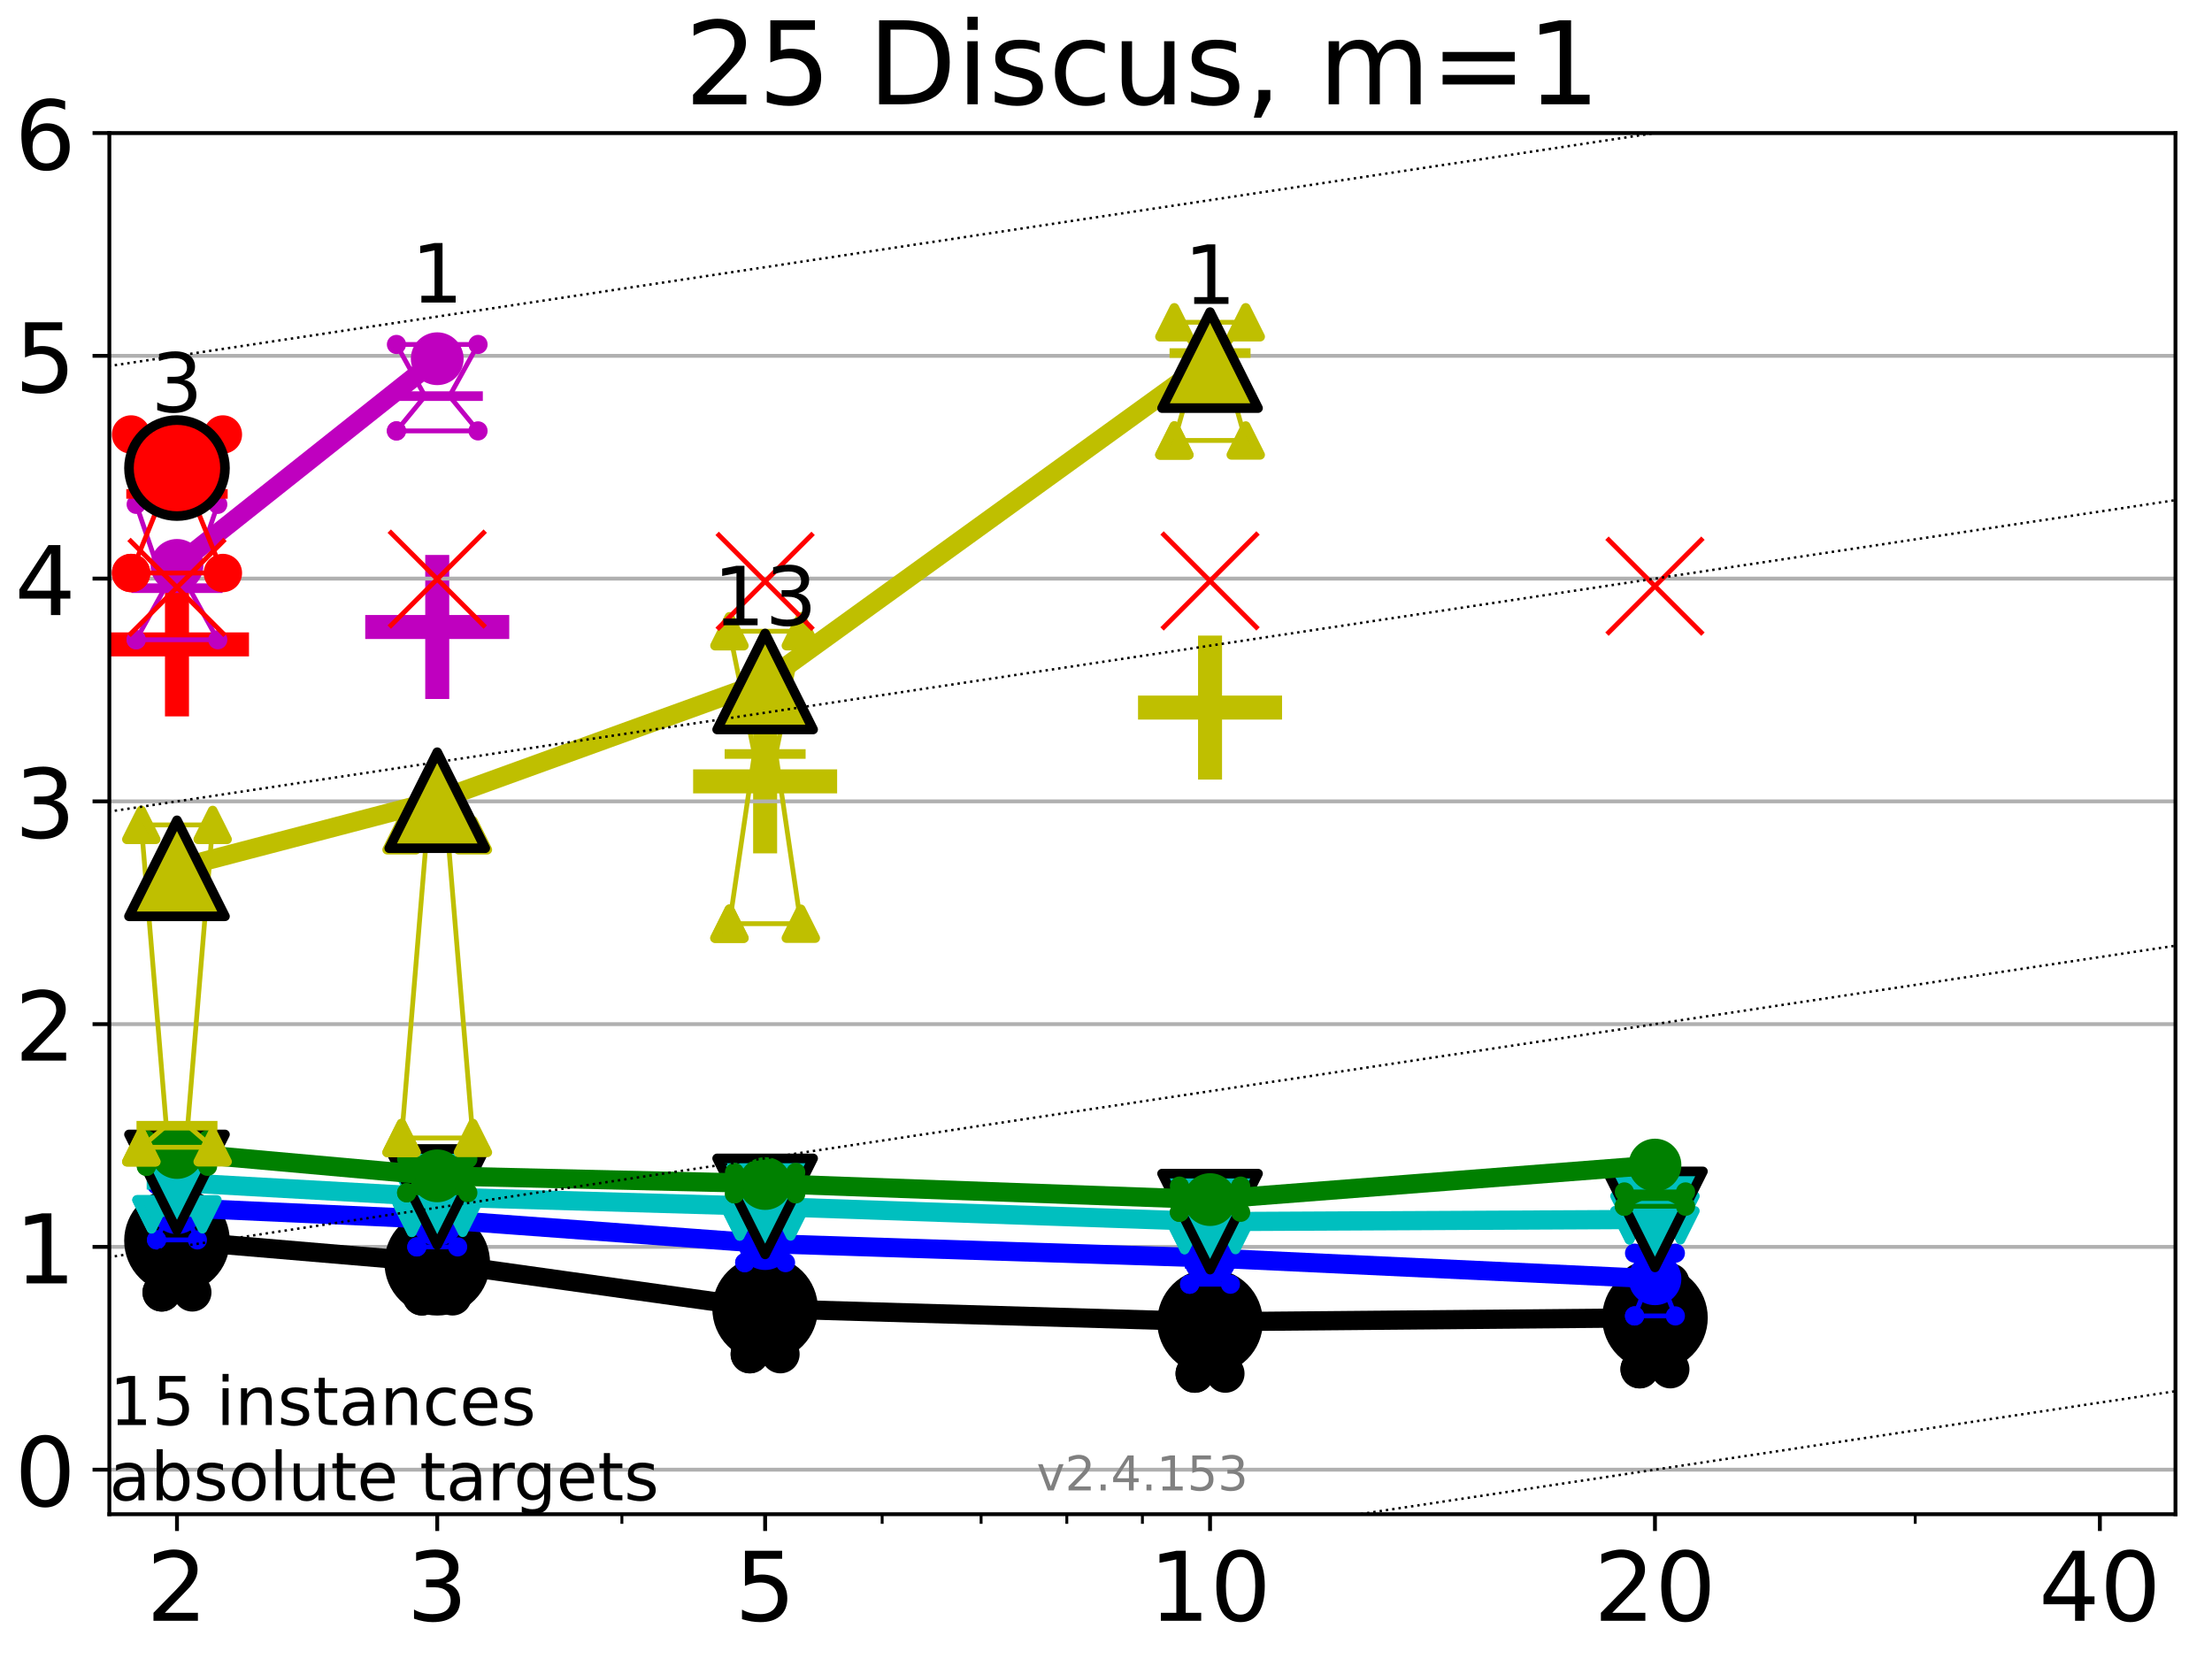 <?xml version="1.0" encoding="utf-8" standalone="no"?>
<!DOCTYPE svg PUBLIC "-//W3C//DTD SVG 1.1//EN"
  "http://www.w3.org/Graphics/SVG/1.1/DTD/svg11.dtd">
<!-- Created with matplotlib (https://matplotlib.org/) -->
<svg height="345.6pt" version="1.1" viewBox="0 0 460.8 345.6" width="460.8pt" xmlns="http://www.w3.org/2000/svg" xmlns:xlink="http://www.w3.org/1999/xlink">
 <defs>
  <style type="text/css">*{stroke-linecap:butt;stroke-linejoin:round;}</style>
 </defs>
 <g id="figure_1">
  <g id="patch_1">
   <path d="M 0 345.6 
L 460.8 345.6 
L 460.8 0 
L 0 0 
z
" style="fill:#ffffff;"/>
  </g>
  <g id="axes_1">
   <g id="patch_2">
    <path d="M 22.78 315.44 
L 453.192 315.44 
L 453.192 27.72 
L 22.78 27.72 
z
" style="fill:#ffffff;"/>
   </g>
   <g id="line2d_1">
    <defs>
     <path d="M -15 0 
L 15 0 
M 0 15 
L 0 -15 
" id="m2f4b4eeaa9" style="stroke:#bfbf00;stroke-width:5;"/>
    </defs>
    <g clip-path="url(#p833ab0e0cd)">
     <use style="fill:#bfbf00;stroke:#bfbf00;stroke-width:5;" x="159.39" xlink:href="#m2f4b4eeaa9" y="162.774"/>
    </g>
   </g>
   <g id="line2d_2">
    <g clip-path="url(#p833ab0e0cd)">
     <use style="fill:#bfbf00;stroke:#bfbf00;stroke-width:5;" x="252.074" xlink:href="#m2f4b4eeaa9" y="147.402"/>
    </g>
   </g>
   <g id="line2d_3">
    <defs>
     <path d="M -15 0 
L 15 0 
M 0 15 
L 0 -15 
" id="madd2f5e19a" style="stroke:#ff0000;stroke-width:5;"/>
    </defs>
    <g clip-path="url(#p833ab0e0cd)">
     <use style="fill:#ff0000;stroke:#ff0000;stroke-width:5;" x="36.868" xlink:href="#madd2f5e19a" y="134.236"/>
    </g>
   </g>
   <g id="line2d_4">
    <defs>
     <path d="M -15 0 
L 15 0 
M 0 15 
L 0 -15 
" id="mbed9fd02f1" style="stroke:#bf00bf;stroke-width:5;"/>
    </defs>
    <g clip-path="url(#p833ab0e0cd)">
     <use style="fill:#bf00bf;stroke:#bf00bf;stroke-width:5;" x="91.085" xlink:href="#mbed9fd02f1" y="130.611"/>
    </g>
   </g>
   <g id="matplotlib.axis_1">
    <g id="xtick_1">
     <g id="line2d_5">
      <defs>
       <path d="M 0 0 
L 0 3.5 
" id="m559e5cd337" style="stroke:#000000;stroke-width:0.8;"/>
      </defs>
      <g>
       <use style="stroke:#000000;stroke-width:0.8;" x="36.868" xlink:href="#m559e5cd337" y="315.44"/>
      </g>
     </g>
     <g id="text_1">
      <!-- 2 -->
      <g transform="translate(30.506 337.637)scale(0.2 -0.2)">
       <defs>
        <path d="M 19.188 8.297 
L 53.609 8.297 
L 53.609 0 
L 7.328 0 
L 7.328 8.297 
Q 12.938 14.109 22.625 23.891 
Q 32.328 33.688 34.812 36.531 
Q 39.547 41.844 41.422 45.531 
Q 43.312 49.219 43.312 52.781 
Q 43.312 58.594 39.234 62.25 
Q 35.156 65.922 28.609 65.922 
Q 23.969 65.922 18.812 64.312 
Q 13.672 62.703 7.812 59.422 
L 7.812 69.391 
Q 13.766 71.781 18.938 73 
Q 24.125 74.219 28.422 74.219 
Q 39.75 74.219 46.484 68.547 
Q 53.219 62.891 53.219 53.422 
Q 53.219 48.922 51.531 44.891 
Q 49.859 40.875 45.406 35.406 
Q 44.188 33.984 37.641 27.219 
Q 31.109 20.453 19.188 8.297 
z
" id="DejaVuSans-50"/>
       </defs>
       <use xlink:href="#DejaVuSans-50"/>
      </g>
     </g>
    </g>
    <g id="xtick_2">
     <g id="line2d_6">
      <g>
       <use style="stroke:#000000;stroke-width:0.8;" x="91.085" xlink:href="#m559e5cd337" y="315.44"/>
      </g>
     </g>
     <g id="text_2">
      <!-- 3 -->
      <g transform="translate(84.723 337.637)scale(0.2 -0.2)">
       <defs>
        <path d="M 40.578 39.312 
Q 47.656 37.797 51.625 33 
Q 55.609 28.219 55.609 21.188 
Q 55.609 10.406 48.188 4.484 
Q 40.766 -1.422 27.094 -1.422 
Q 22.516 -1.422 17.656 -0.516 
Q 12.797 0.391 7.625 2.203 
L 7.625 11.719 
Q 11.719 9.328 16.594 8.109 
Q 21.484 6.891 26.812 6.891 
Q 36.078 6.891 40.938 10.547 
Q 45.797 14.203 45.797 21.188 
Q 45.797 27.641 41.281 31.266 
Q 36.766 34.906 28.719 34.906 
L 20.219 34.906 
L 20.219 43.016 
L 29.109 43.016 
Q 36.375 43.016 40.234 45.922 
Q 44.094 48.828 44.094 54.297 
Q 44.094 59.906 40.109 62.906 
Q 36.141 65.922 28.719 65.922 
Q 24.656 65.922 20.016 65.031 
Q 15.375 64.156 9.812 62.312 
L 9.812 71.094 
Q 15.438 72.656 20.344 73.438 
Q 25.25 74.219 29.594 74.219 
Q 40.828 74.219 47.359 69.109 
Q 53.906 64.016 53.906 55.328 
Q 53.906 49.266 50.438 45.094 
Q 46.969 40.922 40.578 39.312 
z
" id="DejaVuSans-51"/>
       </defs>
       <use xlink:href="#DejaVuSans-51"/>
      </g>
     </g>
    </g>
    <g id="xtick_3">
     <g id="line2d_7">
      <g>
       <use style="stroke:#000000;stroke-width:0.8;" x="159.39" xlink:href="#m559e5cd337" y="315.44"/>
      </g>
     </g>
     <g id="text_3">
      <!-- 5 -->
      <g transform="translate(153.028 337.637)scale(0.2 -0.2)">
       <defs>
        <path d="M 10.797 72.906 
L 49.516 72.906 
L 49.516 64.594 
L 19.828 64.594 
L 19.828 46.734 
Q 21.969 47.469 24.109 47.828 
Q 26.266 48.188 28.422 48.188 
Q 40.625 48.188 47.75 41.5 
Q 54.891 34.812 54.891 23.391 
Q 54.891 11.625 47.562 5.094 
Q 40.234 -1.422 26.906 -1.422 
Q 22.312 -1.422 17.547 -0.641 
Q 12.797 0.141 7.719 1.703 
L 7.719 11.625 
Q 12.109 9.234 16.797 8.062 
Q 21.484 6.891 26.703 6.891 
Q 35.156 6.891 40.078 11.328 
Q 45.016 15.766 45.016 23.391 
Q 45.016 31 40.078 35.438 
Q 35.156 39.891 26.703 39.891 
Q 22.75 39.891 18.812 39.016 
Q 14.891 38.141 10.797 36.281 
z
" id="DejaVuSans-53"/>
       </defs>
       <use xlink:href="#DejaVuSans-53"/>
      </g>
     </g>
    </g>
    <g id="xtick_4">
     <g id="line2d_8">
      <g>
       <use style="stroke:#000000;stroke-width:0.8;" x="252.074" xlink:href="#m559e5cd337" y="315.44"/>
      </g>
     </g>
     <g id="text_4">
      <!-- 10 -->
      <g transform="translate(239.349 337.637)scale(0.2 -0.2)">
       <defs>
        <path d="M 12.406 8.297 
L 28.516 8.297 
L 28.516 63.922 
L 10.984 60.406 
L 10.984 69.391 
L 28.422 72.906 
L 38.281 72.906 
L 38.281 8.297 
L 54.391 8.297 
L 54.391 0 
L 12.406 0 
z
" id="DejaVuSans-49"/>
        <path d="M 31.781 66.406 
Q 24.172 66.406 20.328 58.906 
Q 16.5 51.422 16.5 36.375 
Q 16.5 21.391 20.328 13.891 
Q 24.172 6.391 31.781 6.391 
Q 39.453 6.391 43.281 13.891 
Q 47.125 21.391 47.125 36.375 
Q 47.125 51.422 43.281 58.906 
Q 39.453 66.406 31.781 66.406 
z
M 31.781 74.219 
Q 44.047 74.219 50.516 64.516 
Q 56.984 54.828 56.984 36.375 
Q 56.984 17.969 50.516 8.266 
Q 44.047 -1.422 31.781 -1.422 
Q 19.531 -1.422 13.062 8.266 
Q 6.594 17.969 6.594 36.375 
Q 6.594 54.828 13.062 64.516 
Q 19.531 74.219 31.781 74.219 
z
" id="DejaVuSans-48"/>
       </defs>
       <use xlink:href="#DejaVuSans-49"/>
       <use x="63.623" xlink:href="#DejaVuSans-48"/>
      </g>
     </g>
    </g>
    <g id="xtick_5">
     <g id="line2d_9">
      <g>
       <use style="stroke:#000000;stroke-width:0.8;" x="344.758" xlink:href="#m559e5cd337" y="315.44"/>
      </g>
     </g>
     <g id="text_5">
      <!-- 20 -->
      <g transform="translate(332.033 337.637)scale(0.2 -0.2)">
       <use xlink:href="#DejaVuSans-50"/>
       <use x="63.623" xlink:href="#DejaVuSans-48"/>
      </g>
     </g>
    </g>
    <g id="xtick_6">
     <g id="line2d_10">
      <g>
       <use style="stroke:#000000;stroke-width:0.8;" x="437.443" xlink:href="#m559e5cd337" y="315.44"/>
      </g>
     </g>
     <g id="text_6">
      <!-- 40 -->
      <g transform="translate(424.718 337.637)scale(0.2 -0.2)">
       <defs>
        <path d="M 37.797 64.312 
L 12.891 25.391 
L 37.797 25.391 
z
M 35.203 72.906 
L 47.609 72.906 
L 47.609 25.391 
L 58.016 25.391 
L 58.016 17.188 
L 47.609 17.188 
L 47.609 0 
L 37.797 0 
L 37.797 17.188 
L 4.891 17.188 
L 4.891 26.703 
z
" id="DejaVuSans-52"/>
       </defs>
       <use xlink:href="#DejaVuSans-52"/>
       <use x="63.623" xlink:href="#DejaVuSans-48"/>
      </g>
     </g>
    </g>
    <g id="xtick_7">
     <g id="line2d_11">
      <defs>
       <path d="M 0 0 
L 0 2 
" id="m946b4cbda0" style="stroke:#000000;stroke-width:0.6;"/>
      </defs>
      <g>
       <use style="stroke:#000000;stroke-width:0.6;" x="129.552" xlink:href="#m946b4cbda0" y="315.44"/>
      </g>
     </g>
    </g>
    <g id="xtick_8">
     <g id="line2d_12">
      <g>
       <use style="stroke:#000000;stroke-width:0.6;" x="183.769" xlink:href="#m946b4cbda0" y="315.44"/>
      </g>
     </g>
    </g>
    <g id="xtick_9">
     <g id="line2d_13">
      <g>
       <use style="stroke:#000000;stroke-width:0.6;" x="204.381" xlink:href="#m946b4cbda0" y="315.44"/>
      </g>
     </g>
    </g>
    <g id="xtick_10">
     <g id="line2d_14">
      <g>
       <use style="stroke:#000000;stroke-width:0.6;" x="222.237" xlink:href="#m946b4cbda0" y="315.44"/>
      </g>
     </g>
    </g>
    <g id="xtick_11">
     <g id="line2d_15">
      <g>
       <use style="stroke:#000000;stroke-width:0.6;" x="237.986" xlink:href="#m946b4cbda0" y="315.44"/>
      </g>
     </g>
    </g>
    <g id="xtick_12">
     <g id="line2d_16">
      <g>
       <use style="stroke:#000000;stroke-width:0.6;" x="398.975" xlink:href="#m946b4cbda0" y="315.44"/>
      </g>
     </g>
    </g>
   </g>
   <g id="matplotlib.axis_2">
    <g id="ytick_1">
     <g id="line2d_17">
      <path clip-path="url(#p833ab0e0cd)" d="M 22.78 306.159 
L 453.192 306.159 
" style="fill:none;stroke:#b0b0b0;stroke-linecap:square;stroke-width:0.8;"/>
     </g>
     <g id="line2d_18">
      <defs>
       <path d="M 0 0 
L -3.5 0 
" id="md0ded5ac45" style="stroke:#000000;stroke-width:0.8;"/>
      </defs>
      <g>
       <use style="stroke:#000000;stroke-width:0.8;" x="22.78" xlink:href="#md0ded5ac45" y="306.159"/>
      </g>
     </g>
     <g id="text_7">
      <!-- 0 -->
      <g transform="translate(3.055 313.757)scale(0.2 -0.2)">
       <use xlink:href="#DejaVuSans-48"/>
      </g>
     </g>
    </g>
    <g id="ytick_2">
     <g id="line2d_19">
      <path clip-path="url(#p833ab0e0cd)" d="M 22.78 259.752 
L 453.192 259.752 
" style="fill:none;stroke:#b0b0b0;stroke-linecap:square;stroke-width:0.8;"/>
     </g>
     <g id="line2d_20">
      <g>
       <use style="stroke:#000000;stroke-width:0.8;" x="22.78" xlink:href="#md0ded5ac45" y="259.752"/>
      </g>
     </g>
     <g id="text_8">
      <!-- 1 -->
      <g transform="translate(3.055 267.351)scale(0.2 -0.2)">
       <use xlink:href="#DejaVuSans-49"/>
      </g>
     </g>
    </g>
    <g id="ytick_3">
     <g id="line2d_21">
      <path clip-path="url(#p833ab0e0cd)" d="M 22.78 213.346 
L 453.192 213.346 
" style="fill:none;stroke:#b0b0b0;stroke-linecap:square;stroke-width:0.8;"/>
     </g>
     <g id="line2d_22">
      <g>
       <use style="stroke:#000000;stroke-width:0.8;" x="22.78" xlink:href="#md0ded5ac45" y="213.346"/>
      </g>
     </g>
     <g id="text_9">
      <!-- 2 -->
      <g transform="translate(3.055 220.944)scale(0.2 -0.2)">
       <use xlink:href="#DejaVuSans-50"/>
      </g>
     </g>
    </g>
    <g id="ytick_4">
     <g id="line2d_23">
      <path clip-path="url(#p833ab0e0cd)" d="M 22.78 166.939 
L 453.192 166.939 
" style="fill:none;stroke:#b0b0b0;stroke-linecap:square;stroke-width:0.8;"/>
     </g>
     <g id="line2d_24">
      <g>
       <use style="stroke:#000000;stroke-width:0.8;" x="22.78" xlink:href="#md0ded5ac45" y="166.939"/>
      </g>
     </g>
     <g id="text_10">
      <!-- 3 -->
      <g transform="translate(3.055 174.538)scale(0.2 -0.2)">
       <use xlink:href="#DejaVuSans-51"/>
      </g>
     </g>
    </g>
    <g id="ytick_5">
     <g id="line2d_25">
      <path clip-path="url(#p833ab0e0cd)" d="M 22.78 120.533 
L 453.192 120.533 
" style="fill:none;stroke:#b0b0b0;stroke-linecap:square;stroke-width:0.8;"/>
     </g>
     <g id="line2d_26">
      <g>
       <use style="stroke:#000000;stroke-width:0.8;" x="22.78" xlink:href="#md0ded5ac45" y="120.533"/>
      </g>
     </g>
     <g id="text_11">
      <!-- 4 -->
      <g transform="translate(3.055 128.131)scale(0.2 -0.2)">
       <use xlink:href="#DejaVuSans-52"/>
      </g>
     </g>
    </g>
    <g id="ytick_6">
     <g id="line2d_27">
      <path clip-path="url(#p833ab0e0cd)" d="M 22.78 74.126 
L 453.192 74.126 
" style="fill:none;stroke:#b0b0b0;stroke-linecap:square;stroke-width:0.8;"/>
     </g>
     <g id="line2d_28">
      <g>
       <use style="stroke:#000000;stroke-width:0.8;" x="22.78" xlink:href="#md0ded5ac45" y="74.126"/>
      </g>
     </g>
     <g id="text_12">
      <!-- 5 -->
      <g transform="translate(3.055 81.725)scale(0.2 -0.2)">
       <use xlink:href="#DejaVuSans-53"/>
      </g>
     </g>
    </g>
    <g id="ytick_7">
     <g id="line2d_29">
      <path clip-path="url(#p833ab0e0cd)" d="M 22.78 27.72 
L 453.192 27.72 
" style="fill:none;stroke:#b0b0b0;stroke-linecap:square;stroke-width:0.8;"/>
     </g>
     <g id="line2d_30">
      <g>
       <use style="stroke:#000000;stroke-width:0.8;" x="22.78" xlink:href="#md0ded5ac45" y="27.72"/>
      </g>
     </g>
     <g id="text_13">
      <!-- 6 -->
      <g transform="translate(3.055 35.318)scale(0.2 -0.2)">
       <defs>
        <path d="M 33.016 40.375 
Q 26.375 40.375 22.484 35.828 
Q 18.609 31.297 18.609 23.391 
Q 18.609 15.531 22.484 10.953 
Q 26.375 6.391 33.016 6.391 
Q 39.656 6.391 43.531 10.953 
Q 47.406 15.531 47.406 23.391 
Q 47.406 31.297 43.531 35.828 
Q 39.656 40.375 33.016 40.375 
z
M 52.594 71.297 
L 52.594 62.312 
Q 48.875 64.062 45.094 64.984 
Q 41.312 65.922 37.594 65.922 
Q 27.828 65.922 22.672 59.328 
Q 17.531 52.734 16.797 39.406 
Q 19.672 43.656 24.016 45.922 
Q 28.375 48.188 33.594 48.188 
Q 44.578 48.188 50.953 41.516 
Q 57.328 34.859 57.328 23.391 
Q 57.328 12.156 50.688 5.359 
Q 44.047 -1.422 33.016 -1.422 
Q 20.359 -1.422 13.672 8.266 
Q 6.984 17.969 6.984 36.375 
Q 6.984 53.656 15.188 63.938 
Q 23.391 74.219 37.203 74.219 
Q 40.922 74.219 44.703 73.484 
Q 48.484 72.75 52.594 71.297 
z
" id="DejaVuSans-54"/>
       </defs>
       <use xlink:href="#DejaVuSans-54"/>
      </g>
     </g>
    </g>
   </g>
   <g id="line2d_31">
    <path clip-path="url(#p833ab0e0cd)" d="M 33.682 269.225 
L 35.912 257.831 
L 33.682 254.465 
L 40.054 254.465 
L 37.824 257.831 
L 40.054 269.225 
L 33.682 269.225 
" style="fill:none;stroke:#000000;stroke-linecap:square;"/>
   </g>
   <g id="line2d_32">
    <path clip-path="url(#p833ab0e0cd)" d="M 33.682 269.225 
L 40.054 269.225 
L 40.054 254.465 
L 33.682 254.465 
L 33.682 269.225 
" style="fill:none;"/>
    <defs>
     <path d="M 0 3 
C 0.796 3 1.559 2.684 2.121 2.121 
C 2.684 1.559 3 0.796 3 0 
C 3 -0.796 2.684 -1.559 2.121 -2.121 
C 1.559 -2.684 0.796 -3 0 -3 
C -0.796 -3 -1.559 -2.684 -2.121 -2.121 
C -2.684 -1.559 -3 -0.796 -3 0 
C -3 0.796 -2.684 1.559 -2.121 2.121 
C -1.559 2.684 -0.796 3 0 3 
z
" id="mb157860bb1" style="stroke:#000000;stroke-width:2;"/>
    </defs>
    <g clip-path="url(#p833ab0e0cd)">
     <use style="stroke:#000000;stroke-width:2;" x="33.682" xlink:href="#mb157860bb1" y="269.225"/>
     <use style="stroke:#000000;stroke-width:2;" x="40.054" xlink:href="#mb157860bb1" y="269.225"/>
     <use style="stroke:#000000;stroke-width:2;" x="40.054" xlink:href="#mb157860bb1" y="254.465"/>
     <use style="stroke:#000000;stroke-width:2;" x="33.682" xlink:href="#mb157860bb1" y="254.465"/>
     <use style="stroke:#000000;stroke-width:2;" x="33.682" xlink:href="#mb157860bb1" y="269.225"/>
    </g>
   </g>
   <g id="line2d_33">
    <path clip-path="url(#p833ab0e0cd)" d="M 33.682 257.831 
L 40.054 257.831 
" style="fill:none;stroke:#000000;stroke-linecap:square;stroke-width:2;"/>
   </g>
   <g id="line2d_34">
    <path clip-path="url(#p833ab0e0cd)" d="M 87.899 270.047 
L 90.129 266.003 
L 87.899 256.36 
L 94.271 256.36 
L 92.041 266.003 
L 94.271 270.047 
L 87.899 270.047 
" style="fill:none;stroke:#000000;stroke-linecap:square;"/>
   </g>
   <g id="line2d_35">
    <path clip-path="url(#p833ab0e0cd)" d="M 87.899 270.047 
L 94.271 270.047 
L 94.271 256.36 
L 87.899 256.36 
L 87.899 270.047 
" style="fill:none;"/>
    <g clip-path="url(#p833ab0e0cd)">
     <use style="stroke:#000000;stroke-width:2;" x="87.899" xlink:href="#mb157860bb1" y="270.047"/>
     <use style="stroke:#000000;stroke-width:2;" x="94.271" xlink:href="#mb157860bb1" y="270.047"/>
     <use style="stroke:#000000;stroke-width:2;" x="94.271" xlink:href="#mb157860bb1" y="256.36"/>
     <use style="stroke:#000000;stroke-width:2;" x="87.899" xlink:href="#mb157860bb1" y="256.36"/>
     <use style="stroke:#000000;stroke-width:2;" x="87.899" xlink:href="#mb157860bb1" y="270.047"/>
    </g>
   </g>
   <g id="line2d_36">
    <path clip-path="url(#p833ab0e0cd)" d="M 87.899 266.003 
L 94.271 266.003 
" style="fill:none;stroke:#000000;stroke-linecap:square;stroke-width:2;"/>
   </g>
   <g id="line2d_37">
    <path clip-path="url(#p833ab0e0cd)" d="M 156.204 282.096 
L 158.434 274.545 
L 156.204 266.655 
L 162.576 266.655 
L 160.346 274.545 
L 162.576 282.096 
L 156.204 282.096 
" style="fill:none;stroke:#000000;stroke-linecap:square;"/>
   </g>
   <g id="line2d_38">
    <path clip-path="url(#p833ab0e0cd)" d="M 156.204 282.096 
L 162.576 282.096 
L 162.576 266.655 
L 156.204 266.655 
L 156.204 282.096 
" style="fill:none;"/>
    <g clip-path="url(#p833ab0e0cd)">
     <use style="stroke:#000000;stroke-width:2;" x="156.204" xlink:href="#mb157860bb1" y="282.096"/>
     <use style="stroke:#000000;stroke-width:2;" x="162.576" xlink:href="#mb157860bb1" y="282.096"/>
     <use style="stroke:#000000;stroke-width:2;" x="162.576" xlink:href="#mb157860bb1" y="266.655"/>
     <use style="stroke:#000000;stroke-width:2;" x="156.204" xlink:href="#mb157860bb1" y="266.655"/>
     <use style="stroke:#000000;stroke-width:2;" x="156.204" xlink:href="#mb157860bb1" y="282.096"/>
    </g>
   </g>
   <g id="line2d_39">
    <path clip-path="url(#p833ab0e0cd)" d="M 156.204 274.545 
L 162.576 274.545 
" style="fill:none;stroke:#000000;stroke-linecap:square;stroke-width:2;"/>
   </g>
   <g id="line2d_40">
    <path clip-path="url(#p833ab0e0cd)" d="M 248.888 286.141 
L 251.118 280.343 
L 248.888 270.047 
L 255.26 270.047 
L 253.03 280.343 
L 255.26 286.141 
L 248.888 286.141 
" style="fill:none;stroke:#000000;stroke-linecap:square;"/>
   </g>
   <g id="line2d_41">
    <path clip-path="url(#p833ab0e0cd)" d="M 248.888 286.141 
L 255.26 286.141 
L 255.26 270.047 
L 248.888 270.047 
L 248.888 286.141 
" style="fill:none;"/>
    <g clip-path="url(#p833ab0e0cd)">
     <use style="stroke:#000000;stroke-width:2;" x="248.888" xlink:href="#mb157860bb1" y="286.141"/>
     <use style="stroke:#000000;stroke-width:2;" x="255.26" xlink:href="#mb157860bb1" y="286.141"/>
     <use style="stroke:#000000;stroke-width:2;" x="255.26" xlink:href="#mb157860bb1" y="270.047"/>
     <use style="stroke:#000000;stroke-width:2;" x="248.888" xlink:href="#mb157860bb1" y="270.047"/>
     <use style="stroke:#000000;stroke-width:2;" x="248.888" xlink:href="#mb157860bb1" y="286.141"/>
    </g>
   </g>
   <g id="line2d_42">
    <path clip-path="url(#p833ab0e0cd)" d="M 248.888 280.343 
L 255.26 280.343 
" style="fill:none;stroke:#000000;stroke-linecap:square;stroke-width:2;"/>
   </g>
   <g id="line2d_43">
    <path clip-path="url(#p833ab0e0cd)" d="M 341.572 285.229 
L 343.803 275.845 
L 341.572 267.158 
L 347.945 267.158 
L 345.714 275.845 
L 347.945 285.229 
L 341.572 285.229 
" style="fill:none;stroke:#000000;stroke-linecap:square;"/>
   </g>
   <g id="line2d_44">
    <path clip-path="url(#p833ab0e0cd)" d="M 341.572 285.229 
L 347.945 285.229 
L 347.945 267.158 
L 341.572 267.158 
L 341.572 285.229 
" style="fill:none;"/>
    <g clip-path="url(#p833ab0e0cd)">
     <use style="stroke:#000000;stroke-width:2;" x="341.572" xlink:href="#mb157860bb1" y="285.229"/>
     <use style="stroke:#000000;stroke-width:2;" x="347.945" xlink:href="#mb157860bb1" y="285.229"/>
     <use style="stroke:#000000;stroke-width:2;" x="347.945" xlink:href="#mb157860bb1" y="267.158"/>
     <use style="stroke:#000000;stroke-width:2;" x="341.572" xlink:href="#mb157860bb1" y="267.158"/>
     <use style="stroke:#000000;stroke-width:2;" x="341.572" xlink:href="#mb157860bb1" y="285.229"/>
    </g>
   </g>
   <g id="line2d_45">
    <path clip-path="url(#p833ab0e0cd)" d="M 341.572 275.845 
L 347.945 275.845 
" style="fill:none;stroke:#000000;stroke-linecap:square;stroke-width:2;"/>
   </g>
   <g id="line2d_46">
    <path clip-path="url(#p833ab0e0cd)" d="M 36.868 258.452 
L 91.085 263.054 
" style="fill:none;stroke:#000000;stroke-linecap:square;stroke-width:4;"/>
   </g>
   <g id="line2d_47">
    <path clip-path="url(#p833ab0e0cd)" d="M 91.085 263.054 
L 159.39 272.624 
" style="fill:none;stroke:#000000;stroke-linecap:square;stroke-width:4;"/>
   </g>
   <g id="line2d_48">
    <path clip-path="url(#p833ab0e0cd)" d="M 159.39 272.624 
L 252.074 275.344 
" style="fill:none;stroke:#000000;stroke-linecap:square;stroke-width:4;"/>
   </g>
   <g id="line2d_49">
    <path clip-path="url(#p833ab0e0cd)" d="M 252.074 275.344 
L 344.758 274.517 
" style="fill:none;stroke:#000000;stroke-linecap:square;stroke-width:4;"/>
   </g>
   <g id="line2d_50">
    <path clip-path="url(#p833ab0e0cd)" d="M 36.868 258.452 
L 91.085 263.054 
L 159.39 272.624 
L 252.074 275.344 
L 344.758 274.517 
" style="fill:none;"/>
    <defs>
     <path d="M 0 10 
C 2.652 10 5.196 8.946 7.071 7.071 
C 8.946 5.196 10 2.652 10 0 
C 10 -2.652 8.946 -5.196 7.071 -7.071 
C 5.196 -8.946 2.652 -10 0 -10 
C -2.652 -10 -5.196 -8.946 -7.071 -7.071 
C -8.946 -5.196 -10 -2.652 -10 0 
C -10 2.652 -8.946 5.196 -7.071 7.071 
C -5.196 8.946 -2.652 10 0 10 
z
" id="mfd0f2f3a8e" style="stroke:#000000;stroke-width:2;"/>
    </defs>
    <g clip-path="url(#p833ab0e0cd)">
     <use style="stroke:#000000;stroke-width:2;" x="36.868" xlink:href="#mfd0f2f3a8e" y="258.452"/>
     <use style="stroke:#000000;stroke-width:2;" x="91.085" xlink:href="#mfd0f2f3a8e" y="263.054"/>
     <use style="stroke:#000000;stroke-width:2;" x="159.39" xlink:href="#mfd0f2f3a8e" y="272.624"/>
     <use style="stroke:#000000;stroke-width:2;" x="252.074" xlink:href="#mfd0f2f3a8e" y="275.344"/>
     <use style="stroke:#000000;stroke-width:2;" x="344.758" xlink:href="#mfd0f2f3a8e" y="274.517"/>
    </g>
   </g>
   <g id="line2d_51">
    <path clip-path="url(#p833ab0e0cd)" d="M 32.62 258.295 
L 35.594 251.58 
L 32.62 246.816 
L 41.116 246.816 
L 38.143 251.58 
L 41.116 258.295 
L 32.62 258.295 
" style="fill:none;stroke:#0000ff;stroke-linecap:square;"/>
   </g>
   <g id="line2d_52">
    <path clip-path="url(#p833ab0e0cd)" d="M 32.62 258.295 
L 41.116 258.295 
L 41.116 246.816 
L 32.62 246.816 
L 32.62 258.295 
" style="fill:none;"/>
    <defs>
     <path d="M 0 1.5 
C 0.398 1.5 0.779 1.342 1.061 1.061 
C 1.342 0.779 1.5 0.398 1.5 0 
C 1.5 -0.398 1.342 -0.779 1.061 -1.061 
C 0.779 -1.342 0.398 -1.5 0 -1.5 
C -0.398 -1.5 -0.779 -1.342 -1.061 -1.061 
C -1.342 -0.779 -1.5 -0.398 -1.5 0 
C -1.5 0.398 -1.342 0.779 -1.061 1.061 
C -0.779 1.342 -0.398 1.5 0 1.5 
z
" id="m2fdcda3d01" style="stroke:#0000ff;"/>
    </defs>
    <g clip-path="url(#p833ab0e0cd)">
     <use style="fill:#0000ff;stroke:#0000ff;" x="32.62" xlink:href="#m2fdcda3d01" y="258.295"/>
     <use style="fill:#0000ff;stroke:#0000ff;" x="41.116" xlink:href="#m2fdcda3d01" y="258.295"/>
     <use style="fill:#0000ff;stroke:#0000ff;" x="41.116" xlink:href="#m2fdcda3d01" y="246.816"/>
     <use style="fill:#0000ff;stroke:#0000ff;" x="32.62" xlink:href="#m2fdcda3d01" y="246.816"/>
     <use style="fill:#0000ff;stroke:#0000ff;" x="32.62" xlink:href="#m2fdcda3d01" y="258.295"/>
    </g>
   </g>
   <g id="line2d_53">
    <path clip-path="url(#p833ab0e0cd)" d="M 32.62 251.58 
L 41.116 251.58 
" style="fill:none;stroke:#0000ff;stroke-linecap:square;stroke-width:2;"/>
   </g>
   <g id="line2d_54">
    <path clip-path="url(#p833ab0e0cd)" d="M 86.837 259.752 
L 89.811 253.954 
L 86.837 249.66 
L 95.333 249.66 
L 92.359 253.954 
L 95.333 259.752 
L 86.837 259.752 
" style="fill:none;stroke:#0000ff;stroke-linecap:square;"/>
   </g>
   <g id="line2d_55">
    <path clip-path="url(#p833ab0e0cd)" d="M 86.837 259.752 
L 95.333 259.752 
L 95.333 249.66 
L 86.837 249.66 
L 86.837 259.752 
" style="fill:none;"/>
    <g clip-path="url(#p833ab0e0cd)">
     <use style="fill:#0000ff;stroke:#0000ff;" x="86.837" xlink:href="#m2fdcda3d01" y="259.752"/>
     <use style="fill:#0000ff;stroke:#0000ff;" x="95.333" xlink:href="#m2fdcda3d01" y="259.752"/>
     <use style="fill:#0000ff;stroke:#0000ff;" x="95.333" xlink:href="#m2fdcda3d01" y="249.66"/>
     <use style="fill:#0000ff;stroke:#0000ff;" x="86.837" xlink:href="#m2fdcda3d01" y="249.66"/>
     <use style="fill:#0000ff;stroke:#0000ff;" x="86.837" xlink:href="#m2fdcda3d01" y="259.752"/>
    </g>
   </g>
   <g id="line2d_56">
    <path clip-path="url(#p833ab0e0cd)" d="M 86.837 253.954 
L 95.333 253.954 
" style="fill:none;stroke:#0000ff;stroke-linecap:square;stroke-width:2;"/>
   </g>
   <g id="line2d_57">
    <path clip-path="url(#p833ab0e0cd)" d="M 155.142 263.028 
L 158.116 256.761 
L 155.142 254.465 
L 163.638 254.465 
L 160.665 256.761 
L 163.638 263.028 
L 155.142 263.028 
" style="fill:none;stroke:#0000ff;stroke-linecap:square;"/>
   </g>
   <g id="line2d_58">
    <path clip-path="url(#p833ab0e0cd)" d="M 155.142 263.028 
L 163.638 263.028 
L 163.638 254.465 
L 155.142 254.465 
L 155.142 263.028 
" style="fill:none;"/>
    <g clip-path="url(#p833ab0e0cd)">
     <use style="fill:#0000ff;stroke:#0000ff;" x="155.142" xlink:href="#m2fdcda3d01" y="263.028"/>
     <use style="fill:#0000ff;stroke:#0000ff;" x="163.638" xlink:href="#m2fdcda3d01" y="263.028"/>
     <use style="fill:#0000ff;stroke:#0000ff;" x="163.638" xlink:href="#m2fdcda3d01" y="254.465"/>
     <use style="fill:#0000ff;stroke:#0000ff;" x="155.142" xlink:href="#m2fdcda3d01" y="254.465"/>
     <use style="fill:#0000ff;stroke:#0000ff;" x="155.142" xlink:href="#m2fdcda3d01" y="263.028"/>
    </g>
   </g>
   <g id="line2d_59">
    <path clip-path="url(#p833ab0e0cd)" d="M 155.142 256.761 
L 163.638 256.761 
" style="fill:none;stroke:#0000ff;stroke-linecap:square;stroke-width:2;"/>
   </g>
   <g id="line2d_60">
    <path clip-path="url(#p833ab0e0cd)" d="M 247.826 267.525 
L 250.8 263.266 
L 247.826 257.831 
L 256.322 257.831 
L 253.349 263.266 
L 256.322 267.525 
L 247.826 267.525 
" style="fill:none;stroke:#0000ff;stroke-linecap:square;"/>
   </g>
   <g id="line2d_61">
    <path clip-path="url(#p833ab0e0cd)" d="M 247.826 267.525 
L 256.322 267.525 
L 256.322 257.831 
L 247.826 257.831 
L 247.826 267.525 
" style="fill:none;"/>
    <g clip-path="url(#p833ab0e0cd)">
     <use style="fill:#0000ff;stroke:#0000ff;" x="247.826" xlink:href="#m2fdcda3d01" y="267.525"/>
     <use style="fill:#0000ff;stroke:#0000ff;" x="256.322" xlink:href="#m2fdcda3d01" y="267.525"/>
     <use style="fill:#0000ff;stroke:#0000ff;" x="256.322" xlink:href="#m2fdcda3d01" y="257.831"/>
     <use style="fill:#0000ff;stroke:#0000ff;" x="247.826" xlink:href="#m2fdcda3d01" y="257.831"/>
     <use style="fill:#0000ff;stroke:#0000ff;" x="247.826" xlink:href="#m2fdcda3d01" y="267.525"/>
    </g>
   </g>
   <g id="line2d_62">
    <path clip-path="url(#p833ab0e0cd)" d="M 247.826 263.266 
L 256.322 263.266 
" style="fill:none;stroke:#0000ff;stroke-linecap:square;stroke-width:2;"/>
   </g>
   <g id="line2d_63">
    <path clip-path="url(#p833ab0e0cd)" d="M 340.51 274.129 
L 343.484 266.655 
L 340.51 261.053 
L 349.007 261.053 
L 346.033 266.655 
L 349.007 274.129 
L 340.51 274.129 
" style="fill:none;stroke:#0000ff;stroke-linecap:square;"/>
   </g>
   <g id="line2d_64">
    <path clip-path="url(#p833ab0e0cd)" d="M 340.51 274.129 
L 349.007 274.129 
L 349.007 261.053 
L 340.51 261.053 
L 340.51 274.129 
" style="fill:none;"/>
    <g clip-path="url(#p833ab0e0cd)">
     <use style="fill:#0000ff;stroke:#0000ff;" x="340.51" xlink:href="#m2fdcda3d01" y="274.129"/>
     <use style="fill:#0000ff;stroke:#0000ff;" x="349.007" xlink:href="#m2fdcda3d01" y="274.129"/>
     <use style="fill:#0000ff;stroke:#0000ff;" x="349.007" xlink:href="#m2fdcda3d01" y="261.053"/>
     <use style="fill:#0000ff;stroke:#0000ff;" x="340.51" xlink:href="#m2fdcda3d01" y="261.053"/>
     <use style="fill:#0000ff;stroke:#0000ff;" x="340.51" xlink:href="#m2fdcda3d01" y="274.129"/>
    </g>
   </g>
   <g id="line2d_65">
    <path clip-path="url(#p833ab0e0cd)" d="M 340.51 266.655 
L 349.007 266.655 
" style="fill:none;stroke:#0000ff;stroke-linecap:square;stroke-width:2;"/>
   </g>
   <g id="line2d_66">
    <path clip-path="url(#p833ab0e0cd)" d="M 36.868 251.58 
L 91.085 254.022 
" style="fill:none;stroke:#0000ff;stroke-linecap:square;stroke-width:4;"/>
   </g>
   <g id="line2d_67">
    <path clip-path="url(#p833ab0e0cd)" d="M 91.085 254.022 
L 159.39 259.065 
" style="fill:none;stroke:#0000ff;stroke-linecap:square;stroke-width:4;"/>
   </g>
   <g id="line2d_68">
    <path clip-path="url(#p833ab0e0cd)" d="M 159.39 259.065 
L 252.074 262.056 
" style="fill:none;stroke:#0000ff;stroke-linecap:square;stroke-width:4;"/>
   </g>
   <g id="line2d_69">
    <path clip-path="url(#p833ab0e0cd)" d="M 252.074 262.056 
L 344.758 266.392 
" style="fill:none;stroke:#0000ff;stroke-linecap:square;stroke-width:4;"/>
   </g>
   <g id="line2d_70">
    <path clip-path="url(#p833ab0e0cd)" d="M 36.868 251.58 
L 91.085 254.022 
L 159.39 259.065 
L 252.074 262.056 
L 344.758 266.392 
" style="fill:none;"/>
    <defs>
     <path d="M 0 5 
C 1.326 5 2.598 4.473 3.536 3.536 
C 4.473 2.598 5 1.326 5 0 
C 5 -1.326 4.473 -2.598 3.536 -3.536 
C 2.598 -4.473 1.326 -5 0 -5 
C -1.326 -5 -2.598 -4.473 -3.536 -3.536 
C -4.473 -2.598 -5 -1.326 -5 0 
C -5 1.326 -4.473 2.598 -3.536 3.536 
C -2.598 4.473 -1.326 5 0 5 
z
" id="m929beda862" style="stroke:#0000ff;"/>
    </defs>
    <g clip-path="url(#p833ab0e0cd)">
     <use style="fill:#0000ff;stroke:#0000ff;" x="36.868" xlink:href="#m929beda862" y="251.58"/>
     <use style="fill:#0000ff;stroke:#0000ff;" x="91.085" xlink:href="#m929beda862" y="254.022"/>
     <use style="fill:#0000ff;stroke:#0000ff;" x="159.39" xlink:href="#m929beda862" y="259.065"/>
     <use style="fill:#0000ff;stroke:#0000ff;" x="252.074" xlink:href="#m929beda862" y="262.056"/>
     <use style="fill:#0000ff;stroke:#0000ff;" x="344.758" xlink:href="#m929beda862" y="266.392"/>
    </g>
   </g>
   <g id="line2d_71">
    <path clip-path="url(#p833ab0e0cd)" d="M 31.558 252.971 
L 35.275 246.816 
L 31.558 240.886 
L 42.178 240.886 
L 38.461 246.816 
L 42.178 252.971 
L 31.558 252.971 
" style="fill:none;stroke:#00bfbf;stroke-linecap:square;"/>
   </g>
   <g id="line2d_72">
    <path clip-path="url(#p833ab0e0cd)" d="M 31.558 252.971 
L 42.178 252.971 
L 42.178 240.886 
L 31.558 240.886 
L 31.558 252.971 
" style="fill:none;"/>
    <defs>
     <path d="M -0 3 
L 3 -3 
L -3 -3 
z
" id="m0443c85796" style="stroke:#00bfbf;stroke-linejoin:miter;stroke-width:2;"/>
    </defs>
    <g clip-path="url(#p833ab0e0cd)">
     <use style="fill:#00bfbf;stroke:#00bfbf;stroke-linejoin:miter;stroke-width:2;" x="31.558" xlink:href="#m0443c85796" y="252.971"/>
     <use style="fill:#00bfbf;stroke:#00bfbf;stroke-linejoin:miter;stroke-width:2;" x="42.178" xlink:href="#m0443c85796" y="252.971"/>
     <use style="fill:#00bfbf;stroke:#00bfbf;stroke-linejoin:miter;stroke-width:2;" x="42.178" xlink:href="#m0443c85796" y="240.886"/>
     <use style="fill:#00bfbf;stroke:#00bfbf;stroke-linejoin:miter;stroke-width:2;" x="31.558" xlink:href="#m0443c85796" y="240.886"/>
     <use style="fill:#00bfbf;stroke:#00bfbf;stroke-linejoin:miter;stroke-width:2;" x="31.558" xlink:href="#m0443c85796" y="252.971"/>
    </g>
   </g>
   <g id="line2d_73">
    <path clip-path="url(#p833ab0e0cd)" d="M 31.558 246.816 
L 42.178 246.816 
" style="fill:none;stroke:#00bfbf;stroke-linecap:square;stroke-width:2;"/>
   </g>
   <g id="line2d_74">
    <path clip-path="url(#p833ab0e0cd)" d="M 85.775 253.704 
L 89.492 248.667 
L 85.775 246.466 
L 96.395 246.466 
L 92.678 248.667 
L 96.395 253.704 
L 85.775 253.704 
" style="fill:none;stroke:#00bfbf;stroke-linecap:square;"/>
   </g>
   <g id="line2d_75">
    <path clip-path="url(#p833ab0e0cd)" d="M 85.775 253.704 
L 96.395 253.704 
L 96.395 246.466 
L 85.775 246.466 
L 85.775 253.704 
" style="fill:none;"/>
    <g clip-path="url(#p833ab0e0cd)">
     <use style="fill:#00bfbf;stroke:#00bfbf;stroke-linejoin:miter;stroke-width:2;" x="85.775" xlink:href="#m0443c85796" y="253.704"/>
     <use style="fill:#00bfbf;stroke:#00bfbf;stroke-linejoin:miter;stroke-width:2;" x="96.395" xlink:href="#m0443c85796" y="253.704"/>
     <use style="fill:#00bfbf;stroke:#00bfbf;stroke-linejoin:miter;stroke-width:2;" x="96.395" xlink:href="#m0443c85796" y="246.466"/>
     <use style="fill:#00bfbf;stroke:#00bfbf;stroke-linejoin:miter;stroke-width:2;" x="85.775" xlink:href="#m0443c85796" y="246.466"/>
     <use style="fill:#00bfbf;stroke:#00bfbf;stroke-linejoin:miter;stroke-width:2;" x="85.775" xlink:href="#m0443c85796" y="253.704"/>
    </g>
   </g>
   <g id="line2d_76">
    <path clip-path="url(#p833ab0e0cd)" d="M 85.775 248.667 
L 96.395 248.667 
" style="fill:none;stroke:#00bfbf;stroke-linecap:square;stroke-width:2;"/>
   </g>
   <g id="line2d_77">
    <path clip-path="url(#p833ab0e0cd)" d="M 154.08 254.465 
L 157.797 251.851 
L 154.08 248.94 
L 164.7 248.94 
L 160.983 251.851 
L 164.7 254.465 
L 154.08 254.465 
" style="fill:none;stroke:#00bfbf;stroke-linecap:square;"/>
   </g>
   <g id="line2d_78">
    <path clip-path="url(#p833ab0e0cd)" d="M 154.08 254.465 
L 164.7 254.465 
L 164.7 248.94 
L 154.08 248.94 
L 154.08 254.465 
" style="fill:none;"/>
    <g clip-path="url(#p833ab0e0cd)">
     <use style="fill:#00bfbf;stroke:#00bfbf;stroke-linejoin:miter;stroke-width:2;" x="154.08" xlink:href="#m0443c85796" y="254.465"/>
     <use style="fill:#00bfbf;stroke:#00bfbf;stroke-linejoin:miter;stroke-width:2;" x="164.7" xlink:href="#m0443c85796" y="254.465"/>
     <use style="fill:#00bfbf;stroke:#00bfbf;stroke-linejoin:miter;stroke-width:2;" x="164.7" xlink:href="#m0443c85796" y="248.94"/>
     <use style="fill:#00bfbf;stroke:#00bfbf;stroke-linejoin:miter;stroke-width:2;" x="154.08" xlink:href="#m0443c85796" y="248.94"/>
     <use style="fill:#00bfbf;stroke:#00bfbf;stroke-linejoin:miter;stroke-width:2;" x="154.08" xlink:href="#m0443c85796" y="254.465"/>
    </g>
   </g>
   <g id="line2d_79">
    <path clip-path="url(#p833ab0e0cd)" d="M 154.08 251.851 
L 164.7 251.851 
" style="fill:none;stroke:#00bfbf;stroke-linecap:square;stroke-width:2;"/>
   </g>
   <g id="line2d_80">
    <path clip-path="url(#p833ab0e0cd)" d="M 246.764 257.289 
L 250.481 252.971 
L 246.764 250.726 
L 257.384 250.726 
L 253.667 252.971 
L 257.384 257.289 
L 246.764 257.289 
" style="fill:none;stroke:#00bfbf;stroke-linecap:square;"/>
   </g>
   <g id="line2d_81">
    <path clip-path="url(#p833ab0e0cd)" d="M 246.764 257.289 
L 257.384 257.289 
L 257.384 250.726 
L 246.764 250.726 
L 246.764 257.289 
" style="fill:none;"/>
    <g clip-path="url(#p833ab0e0cd)">
     <use style="fill:#00bfbf;stroke:#00bfbf;stroke-linejoin:miter;stroke-width:2;" x="246.764" xlink:href="#m0443c85796" y="257.289"/>
     <use style="fill:#00bfbf;stroke:#00bfbf;stroke-linejoin:miter;stroke-width:2;" x="257.384" xlink:href="#m0443c85796" y="257.289"/>
     <use style="fill:#00bfbf;stroke:#00bfbf;stroke-linejoin:miter;stroke-width:2;" x="257.384" xlink:href="#m0443c85796" y="250.726"/>
     <use style="fill:#00bfbf;stroke:#00bfbf;stroke-linejoin:miter;stroke-width:2;" x="246.764" xlink:href="#m0443c85796" y="250.726"/>
     <use style="fill:#00bfbf;stroke:#00bfbf;stroke-linejoin:miter;stroke-width:2;" x="246.764" xlink:href="#m0443c85796" y="257.289"/>
    </g>
   </g>
   <g id="line2d_82">
    <path clip-path="url(#p833ab0e0cd)" d="M 246.764 252.971 
L 257.384 252.971 
" style="fill:none;stroke:#00bfbf;stroke-linecap:square;stroke-width:2;"/>
   </g>
   <g id="line2d_83">
    <path clip-path="url(#p833ab0e0cd)" d="M 339.448 255.255 
L 343.165 253.408 
L 339.448 252.16 
L 350.069 252.16 
L 346.352 253.408 
L 350.069 255.255 
L 339.448 255.255 
" style="fill:none;stroke:#00bfbf;stroke-linecap:square;"/>
   </g>
   <g id="line2d_84">
    <path clip-path="url(#p833ab0e0cd)" d="M 339.448 255.255 
L 350.069 255.255 
L 350.069 252.16 
L 339.448 252.16 
L 339.448 255.255 
" style="fill:none;"/>
    <g clip-path="url(#p833ab0e0cd)">
     <use style="fill:#00bfbf;stroke:#00bfbf;stroke-linejoin:miter;stroke-width:2;" x="339.448" xlink:href="#m0443c85796" y="255.255"/>
     <use style="fill:#00bfbf;stroke:#00bfbf;stroke-linejoin:miter;stroke-width:2;" x="350.069" xlink:href="#m0443c85796" y="255.255"/>
     <use style="fill:#00bfbf;stroke:#00bfbf;stroke-linejoin:miter;stroke-width:2;" x="350.069" xlink:href="#m0443c85796" y="252.16"/>
     <use style="fill:#00bfbf;stroke:#00bfbf;stroke-linejoin:miter;stroke-width:2;" x="339.448" xlink:href="#m0443c85796" y="252.16"/>
     <use style="fill:#00bfbf;stroke:#00bfbf;stroke-linejoin:miter;stroke-width:2;" x="339.448" xlink:href="#m0443c85796" y="255.255"/>
    </g>
   </g>
   <g id="line2d_85">
    <path clip-path="url(#p833ab0e0cd)" d="M 339.448 253.408 
L 350.069 253.408 
" style="fill:none;stroke:#00bfbf;stroke-linecap:square;stroke-width:2;"/>
   </g>
   <g id="line2d_86">
    <path clip-path="url(#p833ab0e0cd)" d="M 36.868 246.327 
L 91.085 249.35 
" style="fill:none;stroke:#00bfbf;stroke-linecap:square;stroke-width:4;"/>
   </g>
   <g id="line2d_87">
    <path clip-path="url(#p833ab0e0cd)" d="M 91.085 249.35 
L 159.39 251.314 
" style="fill:none;stroke:#00bfbf;stroke-linecap:square;stroke-width:4;"/>
   </g>
   <g id="line2d_88">
    <path clip-path="url(#p833ab0e0cd)" d="M 159.39 251.314 
L 252.074 254.485 
" style="fill:none;stroke:#00bfbf;stroke-linecap:square;stroke-width:4;"/>
   </g>
   <g id="line2d_89">
    <path clip-path="url(#p833ab0e0cd)" d="M 252.074 254.485 
L 344.758 254.025 
" style="fill:none;stroke:#00bfbf;stroke-linecap:square;stroke-width:4;"/>
   </g>
   <g id="line2d_90">
    <path clip-path="url(#p833ab0e0cd)" d="M 36.868 246.327 
L 91.085 249.35 
L 159.39 251.314 
L 252.074 254.485 
L 344.758 254.025 
" style="fill:none;"/>
    <defs>
     <path d="M -0 10 
L 10 -10 
L -10 -10 
z
" id="m7dfcbbf099" style="stroke:#000000;stroke-linejoin:miter;stroke-width:2;"/>
    </defs>
    <g clip-path="url(#p833ab0e0cd)">
     <use style="fill:#00bfbf;stroke:#000000;stroke-linejoin:miter;stroke-width:2;" x="36.868" xlink:href="#m7dfcbbf099" y="246.327"/>
     <use style="fill:#00bfbf;stroke:#000000;stroke-linejoin:miter;stroke-width:2;" x="91.085" xlink:href="#m7dfcbbf099" y="249.35"/>
     <use style="fill:#00bfbf;stroke:#000000;stroke-linejoin:miter;stroke-width:2;" x="159.39" xlink:href="#m7dfcbbf099" y="251.314"/>
     <use style="fill:#00bfbf;stroke:#000000;stroke-linejoin:miter;stroke-width:2;" x="252.074" xlink:href="#m7dfcbbf099" y="254.485"/>
     <use style="fill:#00bfbf;stroke:#000000;stroke-linejoin:miter;stroke-width:2;" x="344.758" xlink:href="#m7dfcbbf099" y="254.025"/>
    </g>
   </g>
   <g id="line2d_91">
    <path clip-path="url(#p833ab0e0cd)" d="M 30.496 242.966 
L 34.957 239.001 
L 30.496 237.444 
L 43.24 237.444 
L 38.78 239.001 
L 43.24 242.966 
L 30.496 242.966 
" style="fill:none;stroke:#008000;stroke-linecap:square;"/>
   </g>
   <g id="line2d_92">
    <path clip-path="url(#p833ab0e0cd)" d="M 30.496 242.966 
L 43.24 242.966 
L 43.24 237.444 
L 30.496 237.444 
L 30.496 242.966 
" style="fill:none;"/>
    <defs>
     <path d="M 0 1.5 
C 0.398 1.5 0.779 1.342 1.061 1.061 
C 1.342 0.779 1.5 0.398 1.5 0 
C 1.5 -0.398 1.342 -0.779 1.061 -1.061 
C 0.779 -1.342 0.398 -1.5 0 -1.5 
C -0.398 -1.5 -0.779 -1.342 -1.061 -1.061 
C -1.342 -0.779 -1.5 -0.398 -1.5 0 
C -1.5 0.398 -1.342 0.779 -1.061 1.061 
C -0.779 1.342 -0.398 1.5 0 1.5 
z
" id="m456d0cc3b0" style="stroke:#008000;"/>
    </defs>
    <g clip-path="url(#p833ab0e0cd)">
     <use style="fill:#008000;stroke:#008000;" x="30.496" xlink:href="#m456d0cc3b0" y="242.966"/>
     <use style="fill:#008000;stroke:#008000;" x="43.24" xlink:href="#m456d0cc3b0" y="242.966"/>
     <use style="fill:#008000;stroke:#008000;" x="43.24" xlink:href="#m456d0cc3b0" y="237.444"/>
     <use style="fill:#008000;stroke:#008000;" x="30.496" xlink:href="#m456d0cc3b0" y="237.444"/>
     <use style="fill:#008000;stroke:#008000;" x="30.496" xlink:href="#m456d0cc3b0" y="242.966"/>
    </g>
   </g>
   <g id="line2d_93">
    <path clip-path="url(#p833ab0e0cd)" d="M 30.496 239.001 
L 43.24 239.001 
" style="fill:none;stroke:#008000;stroke-linecap:square;stroke-width:2;"/>
   </g>
   <g id="line2d_94">
    <path clip-path="url(#p833ab0e0cd)" d="M 84.713 248.474 
L 89.173 243.26 
L 84.713 241.42 
L 97.457 241.42 
L 92.997 243.26 
L 97.457 248.474 
L 84.713 248.474 
" style="fill:none;stroke:#008000;stroke-linecap:square;"/>
   </g>
   <g id="line2d_95">
    <path clip-path="url(#p833ab0e0cd)" d="M 84.713 248.474 
L 97.457 248.474 
L 97.457 241.42 
L 84.713 241.42 
L 84.713 248.474 
" style="fill:none;"/>
    <g clip-path="url(#p833ab0e0cd)">
     <use style="fill:#008000;stroke:#008000;" x="84.713" xlink:href="#m456d0cc3b0" y="248.474"/>
     <use style="fill:#008000;stroke:#008000;" x="97.457" xlink:href="#m456d0cc3b0" y="248.474"/>
     <use style="fill:#008000;stroke:#008000;" x="97.457" xlink:href="#m456d0cc3b0" y="241.42"/>
     <use style="fill:#008000;stroke:#008000;" x="84.713" xlink:href="#m456d0cc3b0" y="241.42"/>
     <use style="fill:#008000;stroke:#008000;" x="84.713" xlink:href="#m456d0cc3b0" y="248.474"/>
    </g>
   </g>
   <g id="line2d_96">
    <path clip-path="url(#p833ab0e0cd)" d="M 84.713 243.26 
L 97.457 243.26 
" style="fill:none;stroke:#008000;stroke-linecap:square;stroke-width:2;"/>
   </g>
   <g id="line2d_97">
    <path clip-path="url(#p833ab0e0cd)" d="M 153.018 248.705 
L 157.478 246.605 
L 153.018 244.231 
L 165.762 244.231 
L 161.302 246.605 
L 165.762 248.705 
L 153.018 248.705 
" style="fill:none;stroke:#008000;stroke-linecap:square;"/>
   </g>
   <g id="line2d_98">
    <path clip-path="url(#p833ab0e0cd)" d="M 153.018 248.705 
L 165.762 248.705 
L 165.762 244.231 
L 153.018 244.231 
L 153.018 248.705 
" style="fill:none;"/>
    <g clip-path="url(#p833ab0e0cd)">
     <use style="fill:#008000;stroke:#008000;" x="153.018" xlink:href="#m456d0cc3b0" y="248.705"/>
     <use style="fill:#008000;stroke:#008000;" x="165.762" xlink:href="#m456d0cc3b0" y="248.705"/>
     <use style="fill:#008000;stroke:#008000;" x="165.762" xlink:href="#m456d0cc3b0" y="244.231"/>
     <use style="fill:#008000;stroke:#008000;" x="153.018" xlink:href="#m456d0cc3b0" y="244.231"/>
     <use style="fill:#008000;stroke:#008000;" x="153.018" xlink:href="#m456d0cc3b0" y="248.705"/>
    </g>
   </g>
   <g id="line2d_99">
    <path clip-path="url(#p833ab0e0cd)" d="M 153.018 246.605 
L 165.762 246.605 
" style="fill:none;stroke:#008000;stroke-linecap:square;stroke-width:2;"/>
   </g>
   <g id="line2d_100">
    <path clip-path="url(#p833ab0e0cd)" d="M 245.702 252.544 
L 250.163 249.538 
L 245.702 247.083 
L 258.446 247.083 
L 253.986 249.538 
L 258.446 252.544 
L 245.702 252.544 
" style="fill:none;stroke:#008000;stroke-linecap:square;"/>
   </g>
   <g id="line2d_101">
    <path clip-path="url(#p833ab0e0cd)" d="M 245.702 252.544 
L 258.446 252.544 
L 258.446 247.083 
L 245.702 247.083 
L 245.702 252.544 
" style="fill:none;"/>
    <g clip-path="url(#p833ab0e0cd)">
     <use style="fill:#008000;stroke:#008000;" x="245.702" xlink:href="#m456d0cc3b0" y="252.544"/>
     <use style="fill:#008000;stroke:#008000;" x="258.446" xlink:href="#m456d0cc3b0" y="252.544"/>
     <use style="fill:#008000;stroke:#008000;" x="258.446" xlink:href="#m456d0cc3b0" y="247.083"/>
     <use style="fill:#008000;stroke:#008000;" x="245.702" xlink:href="#m456d0cc3b0" y="247.083"/>
     <use style="fill:#008000;stroke:#008000;" x="245.702" xlink:href="#m456d0cc3b0" y="252.544"/>
    </g>
   </g>
   <g id="line2d_102">
    <path clip-path="url(#p833ab0e0cd)" d="M 245.702 249.538 
L 258.446 249.538 
" style="fill:none;stroke:#008000;stroke-linecap:square;stroke-width:2;"/>
   </g>
   <g id="line2d_103">
    <path clip-path="url(#p833ab0e0cd)" d="M 338.386 251.28 
L 342.847 249.177 
L 338.386 248.302 
L 351.131 248.302 
L 346.67 249.177 
L 351.131 251.28 
L 338.386 251.28 
" style="fill:none;stroke:#008000;stroke-linecap:square;"/>
   </g>
   <g id="line2d_104">
    <path clip-path="url(#p833ab0e0cd)" d="M 338.386 251.28 
L 351.131 251.28 
L 351.131 248.302 
L 338.386 248.302 
L 338.386 251.28 
" style="fill:none;"/>
    <g clip-path="url(#p833ab0e0cd)">
     <use style="fill:#008000;stroke:#008000;" x="338.386" xlink:href="#m456d0cc3b0" y="251.28"/>
     <use style="fill:#008000;stroke:#008000;" x="351.131" xlink:href="#m456d0cc3b0" y="251.28"/>
     <use style="fill:#008000;stroke:#008000;" x="351.131" xlink:href="#m456d0cc3b0" y="248.302"/>
     <use style="fill:#008000;stroke:#008000;" x="338.386" xlink:href="#m456d0cc3b0" y="248.302"/>
     <use style="fill:#008000;stroke:#008000;" x="338.386" xlink:href="#m456d0cc3b0" y="251.28"/>
    </g>
   </g>
   <g id="line2d_105">
    <path clip-path="url(#p833ab0e0cd)" d="M 338.386 249.177 
L 351.131 249.177 
" style="fill:none;stroke:#008000;stroke-linecap:square;stroke-width:2;"/>
   </g>
   <g id="line2d_106">
    <path clip-path="url(#p833ab0e0cd)" d="M 36.868 240.086 
L 91.085 244.949 
" style="fill:none;stroke:#008000;stroke-linecap:square;stroke-width:4;"/>
   </g>
   <g id="line2d_107">
    <path clip-path="url(#p833ab0e0cd)" d="M 91.085 244.949 
L 159.39 246.549 
" style="fill:none;stroke:#008000;stroke-linecap:square;stroke-width:4;"/>
   </g>
   <g id="line2d_108">
    <path clip-path="url(#p833ab0e0cd)" d="M 159.39 246.549 
L 252.074 249.897 
" style="fill:none;stroke:#008000;stroke-linecap:square;stroke-width:4;"/>
   </g>
   <g id="line2d_109">
    <path clip-path="url(#p833ab0e0cd)" d="M 252.074 249.897 
L 344.758 242.707 
" style="fill:none;stroke:#008000;stroke-linecap:square;stroke-width:4;"/>
   </g>
   <g id="line2d_110">
    <path clip-path="url(#p833ab0e0cd)" d="M 36.868 240.086 
L 91.085 244.949 
L 159.39 246.549 
L 252.074 249.897 
L 344.758 242.707 
" style="fill:none;"/>
    <defs>
     <path d="M 0 5 
C 1.326 5 2.598 4.473 3.536 3.536 
C 4.473 2.598 5 1.326 5 0 
C 5 -1.326 4.473 -2.598 3.536 -3.536 
C 2.598 -4.473 1.326 -5 0 -5 
C -1.326 -5 -2.598 -4.473 -3.536 -3.536 
C -4.473 -2.598 -5 -1.326 -5 0 
C -5 1.326 -4.473 2.598 -3.536 3.536 
C -2.598 4.473 -1.326 5 0 5 
z
" id="mbf47ddd5b2" style="stroke:#008000;"/>
    </defs>
    <g clip-path="url(#p833ab0e0cd)">
     <use style="fill:#008000;stroke:#008000;" x="36.868" xlink:href="#mbf47ddd5b2" y="240.086"/>
     <use style="fill:#008000;stroke:#008000;" x="91.085" xlink:href="#mbf47ddd5b2" y="244.949"/>
     <use style="fill:#008000;stroke:#008000;" x="159.39" xlink:href="#mbf47ddd5b2" y="246.549"/>
     <use style="fill:#008000;stroke:#008000;" x="252.074" xlink:href="#mbf47ddd5b2" y="249.897"/>
     <use style="fill:#008000;stroke:#008000;" x="344.758" xlink:href="#mbf47ddd5b2" y="242.707"/>
    </g>
   </g>
   <g id="line2d_111">
    <path clip-path="url(#p833ab0e0cd)" d="M 29.434 239.001 
L 34.638 234.504 
L 29.434 171.847 
L 44.303 171.847 
L 39.099 234.504 
L 44.303 239.001 
L 29.434 239.001 
" style="fill:none;stroke:#bfbf00;stroke-linecap:square;"/>
   </g>
   <g id="line2d_112">
    <path clip-path="url(#p833ab0e0cd)" d="M 29.434 239.001 
L 44.303 239.001 
L 44.303 171.847 
L 29.434 171.847 
L 29.434 239.001 
" style="fill:none;"/>
    <defs>
     <path d="M 0 -3 
L -3 3 
L 3 3 
z
" id="mf460b80eea" style="stroke:#bfbf00;stroke-linejoin:miter;stroke-width:2;"/>
    </defs>
    <g clip-path="url(#p833ab0e0cd)">
     <use style="fill:#bfbf00;stroke:#bfbf00;stroke-linejoin:miter;stroke-width:2;" x="29.434" xlink:href="#mf460b80eea" y="239.001"/>
     <use style="fill:#bfbf00;stroke:#bfbf00;stroke-linejoin:miter;stroke-width:2;" x="44.303" xlink:href="#mf460b80eea" y="239.001"/>
     <use style="fill:#bfbf00;stroke:#bfbf00;stroke-linejoin:miter;stroke-width:2;" x="44.303" xlink:href="#mf460b80eea" y="171.847"/>
     <use style="fill:#bfbf00;stroke:#bfbf00;stroke-linejoin:miter;stroke-width:2;" x="29.434" xlink:href="#mf460b80eea" y="171.847"/>
     <use style="fill:#bfbf00;stroke:#bfbf00;stroke-linejoin:miter;stroke-width:2;" x="29.434" xlink:href="#mf460b80eea" y="239.001"/>
    </g>
   </g>
   <g id="line2d_113">
    <path clip-path="url(#p833ab0e0cd)" d="M 29.434 234.504 
L 44.303 234.504 
" style="fill:none;stroke:#bfbf00;stroke-linecap:square;stroke-width:2;"/>
   </g>
   <g id="line2d_114">
    <path clip-path="url(#p833ab0e0cd)" d="M 83.651 237.059 
L 88.855 174.369 
L 83.651 174.003 
L 98.519 174.003 
L 93.315 174.369 
L 98.519 237.059 
L 83.651 237.059 
" style="fill:none;stroke:#bfbf00;stroke-linecap:square;"/>
   </g>
   <g id="line2d_115">
    <path clip-path="url(#p833ab0e0cd)" d="M 83.651 237.059 
L 98.519 237.059 
L 98.519 174.003 
L 83.651 174.003 
L 83.651 237.059 
" style="fill:none;"/>
    <g clip-path="url(#p833ab0e0cd)">
     <use style="fill:#bfbf00;stroke:#bfbf00;stroke-linejoin:miter;stroke-width:2;" x="83.651" xlink:href="#mf460b80eea" y="237.059"/>
     <use style="fill:#bfbf00;stroke:#bfbf00;stroke-linejoin:miter;stroke-width:2;" x="98.519" xlink:href="#mf460b80eea" y="237.059"/>
     <use style="fill:#bfbf00;stroke:#bfbf00;stroke-linejoin:miter;stroke-width:2;" x="98.519" xlink:href="#mf460b80eea" y="174.003"/>
     <use style="fill:#bfbf00;stroke:#bfbf00;stroke-linejoin:miter;stroke-width:2;" x="83.651" xlink:href="#mf460b80eea" y="174.003"/>
     <use style="fill:#bfbf00;stroke:#bfbf00;stroke-linejoin:miter;stroke-width:2;" x="83.651" xlink:href="#mf460b80eea" y="237.059"/>
    </g>
   </g>
   <g id="line2d_116">
    <path clip-path="url(#p833ab0e0cd)" d="M 83.651 174.369 
L 98.519 174.369 
" style="fill:none;stroke:#bfbf00;stroke-linecap:square;stroke-width:2;"/>
   </g>
   <g id="line2d_117">
    <path clip-path="url(#p833ab0e0cd)" d="M 151.956 192.419 
L 157.16 157.068 
L 151.956 131.499 
L 166.824 131.499 
L 161.62 157.068 
L 166.824 192.419 
L 151.956 192.419 
" style="fill:none;stroke:#bfbf00;stroke-linecap:square;"/>
   </g>
   <g id="line2d_118">
    <path clip-path="url(#p833ab0e0cd)" d="M 151.956 192.419 
L 166.824 192.419 
L 166.824 131.499 
L 151.956 131.499 
L 151.956 192.419 
" style="fill:none;"/>
    <g clip-path="url(#p833ab0e0cd)">
     <use style="fill:#bfbf00;stroke:#bfbf00;stroke-linejoin:miter;stroke-width:2;" x="151.956" xlink:href="#mf460b80eea" y="192.419"/>
     <use style="fill:#bfbf00;stroke:#bfbf00;stroke-linejoin:miter;stroke-width:2;" x="166.824" xlink:href="#mf460b80eea" y="192.419"/>
     <use style="fill:#bfbf00;stroke:#bfbf00;stroke-linejoin:miter;stroke-width:2;" x="166.824" xlink:href="#mf460b80eea" y="131.499"/>
     <use style="fill:#bfbf00;stroke:#bfbf00;stroke-linejoin:miter;stroke-width:2;" x="151.956" xlink:href="#mf460b80eea" y="131.499"/>
     <use style="fill:#bfbf00;stroke:#bfbf00;stroke-linejoin:miter;stroke-width:2;" x="151.956" xlink:href="#mf460b80eea" y="192.419"/>
    </g>
   </g>
   <g id="line2d_119">
    <path clip-path="url(#p833ab0e0cd)" d="M 151.956 157.068 
L 166.824 157.068 
" style="fill:none;stroke:#bfbf00;stroke-linecap:square;stroke-width:2;"/>
   </g>
   <g id="line2d_120">
    <path clip-path="url(#p833ab0e0cd)" d="M 244.64 91.755 
L 249.844 73.552 
L 244.64 67.136 
L 259.509 67.136 
L 254.305 73.552 
L 259.509 91.755 
L 244.64 91.755 
" style="fill:none;stroke:#bfbf00;stroke-linecap:square;"/>
   </g>
   <g id="line2d_121">
    <path clip-path="url(#p833ab0e0cd)" d="M 244.64 91.755 
L 259.509 91.755 
L 259.509 67.136 
L 244.64 67.136 
L 244.64 91.755 
" style="fill:none;"/>
    <g clip-path="url(#p833ab0e0cd)">
     <use style="fill:#bfbf00;stroke:#bfbf00;stroke-linejoin:miter;stroke-width:2;" x="244.64" xlink:href="#mf460b80eea" y="91.755"/>
     <use style="fill:#bfbf00;stroke:#bfbf00;stroke-linejoin:miter;stroke-width:2;" x="259.509" xlink:href="#mf460b80eea" y="91.755"/>
     <use style="fill:#bfbf00;stroke:#bfbf00;stroke-linejoin:miter;stroke-width:2;" x="259.509" xlink:href="#mf460b80eea" y="67.136"/>
     <use style="fill:#bfbf00;stroke:#bfbf00;stroke-linejoin:miter;stroke-width:2;" x="244.64" xlink:href="#mf460b80eea" y="67.136"/>
     <use style="fill:#bfbf00;stroke:#bfbf00;stroke-linejoin:miter;stroke-width:2;" x="244.64" xlink:href="#mf460b80eea" y="91.755"/>
    </g>
   </g>
   <g id="line2d_122">
    <path clip-path="url(#p833ab0e0cd)" d="M 244.64 73.552 
L 259.509 73.552 
" style="fill:none;stroke:#bfbf00;stroke-linecap:square;stroke-width:2;"/>
   </g>
   <g id="line2d_123">
    <path clip-path="url(#p833ab0e0cd)" d="M 36.868 180.884 
L 91.085 166.7 
" style="fill:none;stroke:#bfbf00;stroke-linecap:square;stroke-width:4;"/>
   </g>
   <g id="line2d_124">
    <path clip-path="url(#p833ab0e0cd)" d="M 91.085 166.7 
L 159.39 141.964 
" style="fill:none;stroke:#bfbf00;stroke-linecap:square;stroke-width:4;"/>
   </g>
   <g id="line2d_125">
    <path clip-path="url(#p833ab0e0cd)" d="M 159.39 141.964 
L 252.074 75.017 
" style="fill:none;stroke:#bfbf00;stroke-linecap:square;stroke-width:4;"/>
   </g>
   <g id="line2d_126">
    <path clip-path="url(#p833ab0e0cd)" d="M 36.868 180.884 
L 91.085 166.7 
L 159.39 141.964 
L 252.074 75.017 
" style="fill:none;"/>
    <defs>
     <path d="M 0 -10 
L -10 10 
L 10 10 
z
" id="m742e4f3788" style="stroke:#000000;stroke-linejoin:miter;stroke-width:2;"/>
    </defs>
    <g clip-path="url(#p833ab0e0cd)">
     <use style="fill:#bfbf00;stroke:#000000;stroke-linejoin:miter;stroke-width:2;" x="36.868" xlink:href="#m742e4f3788" y="180.884"/>
     <use style="fill:#bfbf00;stroke:#000000;stroke-linejoin:miter;stroke-width:2;" x="91.085" xlink:href="#m742e4f3788" y="166.7"/>
     <use style="fill:#bfbf00;stroke:#000000;stroke-linejoin:miter;stroke-width:2;" x="159.39" xlink:href="#m742e4f3788" y="141.964"/>
     <use style="fill:#bfbf00;stroke:#000000;stroke-linejoin:miter;stroke-width:2;" x="252.074" xlink:href="#m742e4f3788" y="75.017"/>
    </g>
   </g>
   <g id="line2d_127">
    <path clip-path="url(#p833ab0e0cd)" d="M 28.372 133.27 
L 34.319 122.534 
L 28.372 105.068 
L 45.365 105.068 
L 39.417 122.534 
L 45.365 133.27 
L 28.372 133.27 
" style="fill:none;stroke:#bf00bf;stroke-linecap:square;"/>
   </g>
   <g id="line2d_128">
    <path clip-path="url(#p833ab0e0cd)" d="M 28.372 133.27 
L 45.365 133.27 
L 45.365 105.068 
L 28.372 105.068 
L 28.372 133.27 
" style="fill:none;"/>
    <defs>
     <path d="M 0 1.5 
C 0.398 1.5 0.779 1.342 1.061 1.061 
C 1.342 0.779 1.5 0.398 1.5 0 
C 1.5 -0.398 1.342 -0.779 1.061 -1.061 
C 0.779 -1.342 0.398 -1.5 0 -1.5 
C -0.398 -1.5 -0.779 -1.342 -1.061 -1.061 
C -1.342 -0.779 -1.5 -0.398 -1.5 0 
C -1.5 0.398 -1.342 0.779 -1.061 1.061 
C -0.779 1.342 -0.398 1.5 0 1.5 
z
" id="me39a3abc7a" style="stroke:#bf00bf;"/>
    </defs>
    <g clip-path="url(#p833ab0e0cd)">
     <use style="fill:#bf00bf;stroke:#bf00bf;" x="28.372" xlink:href="#me39a3abc7a" y="133.27"/>
     <use style="fill:#bf00bf;stroke:#bf00bf;" x="45.365" xlink:href="#me39a3abc7a" y="133.27"/>
     <use style="fill:#bf00bf;stroke:#bf00bf;" x="45.365" xlink:href="#me39a3abc7a" y="105.068"/>
     <use style="fill:#bf00bf;stroke:#bf00bf;" x="28.372" xlink:href="#me39a3abc7a" y="105.068"/>
     <use style="fill:#bf00bf;stroke:#bf00bf;" x="28.372" xlink:href="#me39a3abc7a" y="133.27"/>
    </g>
   </g>
   <g id="line2d_129">
    <path clip-path="url(#p833ab0e0cd)" d="M 28.372 122.534 
L 45.365 122.534 
" style="fill:none;stroke:#bf00bf;stroke-linecap:square;stroke-width:2;"/>
   </g>
   <g id="line2d_130">
    <path clip-path="url(#p833ab0e0cd)" d="M 82.589 89.763 
L 88.536 82.522 
L 82.589 71.757 
L 99.581 71.757 
L 93.634 82.522 
L 99.581 89.763 
L 82.589 89.763 
" style="fill:none;stroke:#bf00bf;stroke-linecap:square;"/>
   </g>
   <g id="line2d_131">
    <path clip-path="url(#p833ab0e0cd)" d="M 82.589 89.763 
L 99.581 89.763 
L 99.581 71.757 
L 82.589 71.757 
L 82.589 89.763 
" style="fill:none;"/>
    <g clip-path="url(#p833ab0e0cd)">
     <use style="fill:#bf00bf;stroke:#bf00bf;" x="82.589" xlink:href="#me39a3abc7a" y="89.763"/>
     <use style="fill:#bf00bf;stroke:#bf00bf;" x="99.581" xlink:href="#me39a3abc7a" y="89.763"/>
     <use style="fill:#bf00bf;stroke:#bf00bf;" x="99.581" xlink:href="#me39a3abc7a" y="71.757"/>
     <use style="fill:#bf00bf;stroke:#bf00bf;" x="82.589" xlink:href="#me39a3abc7a" y="71.757"/>
     <use style="fill:#bf00bf;stroke:#bf00bf;" x="82.589" xlink:href="#me39a3abc7a" y="89.763"/>
    </g>
   </g>
   <g id="line2d_132">
    <path clip-path="url(#p833ab0e0cd)" d="M 82.589 82.522 
L 99.581 82.522 
" style="fill:none;stroke:#bf00bf;stroke-linecap:square;stroke-width:2;"/>
   </g>
   <g id="line2d_133">
    <path clip-path="url(#p833ab0e0cd)" d="M 36.868 117.783 
L 91.085 74.729 
" style="fill:none;stroke:#bf00bf;stroke-linecap:square;stroke-width:4;"/>
   </g>
   <g id="line2d_134">
    <path clip-path="url(#p833ab0e0cd)" d="M 36.868 117.783 
L 91.085 74.729 
" style="fill:none;"/>
    <defs>
     <path d="M 0 5 
C 1.326 5 2.598 4.473 3.536 3.536 
C 4.473 2.598 5 1.326 5 0 
C 5 -1.326 4.473 -2.598 3.536 -3.536 
C 2.598 -4.473 1.326 -5 0 -5 
C -1.326 -5 -2.598 -4.473 -3.536 -3.536 
C -4.473 -2.598 -5 -1.326 -5 0 
C -5 1.326 -4.473 2.598 -3.536 3.536 
C -2.598 4.473 -1.326 5 0 5 
z
" id="m8281811de5" style="stroke:#bf00bf;"/>
    </defs>
    <g clip-path="url(#p833ab0e0cd)">
     <use style="fill:#bf00bf;stroke:#bf00bf;" x="36.868" xlink:href="#m8281811de5" y="117.783"/>
     <use style="fill:#bf00bf;stroke:#bf00bf;" x="91.085" xlink:href="#m8281811de5" y="74.729"/>
    </g>
   </g>
   <g id="line2d_135">
    <path clip-path="url(#p833ab0e0cd)" d="M 27.31 119.367 
L 34.001 102.892 
L 27.31 90.514 
L 46.427 90.514 
L 39.736 102.892 
L 46.427 119.367 
L 27.31 119.367 
" style="fill:none;stroke:#ff0000;stroke-linecap:square;"/>
   </g>
   <g id="line2d_136">
    <path clip-path="url(#p833ab0e0cd)" d="M 27.31 119.367 
L 46.427 119.367 
L 46.427 90.514 
L 27.31 90.514 
L 27.31 119.367 
" style="fill:none;"/>
    <defs>
     <path d="M 0 3 
C 0.796 3 1.559 2.684 2.121 2.121 
C 2.684 1.559 3 0.796 3 0 
C 3 -0.796 2.684 -1.559 2.121 -2.121 
C 1.559 -2.684 0.796 -3 0 -3 
C -0.796 -3 -1.559 -2.684 -2.121 -2.121 
C -2.684 -1.559 -3 -0.796 -3 0 
C -3 0.796 -2.684 1.559 -2.121 2.121 
C -1.559 2.684 -0.796 3 0 3 
z
" id="m425aae5189" style="stroke:#ff0000;stroke-width:2;"/>
    </defs>
    <g clip-path="url(#p833ab0e0cd)">
     <use style="fill:#ff0000;stroke:#ff0000;stroke-width:2;" x="27.31" xlink:href="#m425aae5189" y="119.367"/>
     <use style="fill:#ff0000;stroke:#ff0000;stroke-width:2;" x="46.427" xlink:href="#m425aae5189" y="119.367"/>
     <use style="fill:#ff0000;stroke:#ff0000;stroke-width:2;" x="46.427" xlink:href="#m425aae5189" y="90.514"/>
     <use style="fill:#ff0000;stroke:#ff0000;stroke-width:2;" x="27.31" xlink:href="#m425aae5189" y="90.514"/>
     <use style="fill:#ff0000;stroke:#ff0000;stroke-width:2;" x="27.31" xlink:href="#m425aae5189" y="119.367"/>
    </g>
   </g>
   <g id="line2d_137">
    <path clip-path="url(#p833ab0e0cd)" d="M 27.31 102.892 
L 46.427 102.892 
" style="fill:none;stroke:#ff0000;stroke-linecap:square;stroke-width:2;"/>
   </g>
   <g id="line2d_138">
    <path clip-path="url(#p833ab0e0cd)" d="M 36.868 97.51 
" style="fill:none;"/>
    <defs>
     <path d="M 0 10 
C 2.652 10 5.196 8.946 7.071 7.071 
C 8.946 5.196 10 2.652 10 0 
C 10 -2.652 8.946 -5.196 7.071 -7.071 
C 5.196 -8.946 2.652 -10 0 -10 
C -2.652 -10 -5.196 -8.946 -7.071 -7.071 
C -8.946 -5.196 -10 -2.652 -10 0 
C -10 2.652 -8.946 5.196 -7.071 7.071 
C -5.196 8.946 -2.652 10 0 10 
z
" id="m1919dd0393" style="stroke:#000000;stroke-width:2;"/>
    </defs>
    <g clip-path="url(#p833ab0e0cd)">
     <use style="fill:#ff0000;stroke:#000000;stroke-width:2;" x="36.868" xlink:href="#m1919dd0393" y="97.51"/>
    </g>
   </g>
   <g id="line2d_139"/>
   <g id="line2d_140"/>
   <g id="line2d_141"/>
   <g id="line2d_142"/>
   <g id="line2d_143"/>
   <g id="line2d_144"/>
   <g id="line2d_145"/>
   <g id="line2d_146">
    <defs>
     <path d="M -10 10 
L 10 -10 
M -10 -10 
L 10 10 
" id="m06a0238ca6" style="stroke:#ff0000;"/>
    </defs>
    <g clip-path="url(#p833ab0e0cd)">
     <use style="fill:#ff0000;stroke:#ff0000;" x="36.868" xlink:href="#m06a0238ca6" y="122.368"/>
     <use style="fill:#ff0000;stroke:#ff0000;" x="91.085" xlink:href="#m06a0238ca6" y="120.641"/>
     <use style="fill:#ff0000;stroke:#ff0000;" x="159.39" xlink:href="#m06a0238ca6" y="121.113"/>
     <use style="fill:#ff0000;stroke:#ff0000;" x="252.074" xlink:href="#m06a0238ca6" y="121.022"/>
     <use style="fill:#ff0000;stroke:#ff0000;" x="344.758" xlink:href="#m06a0238ca6" y="122.108"/>
    </g>
   </g>
   <g id="line2d_147">
    <path clip-path="url(#p833ab0e0cd)" d="M 76.445 346.6 
L 461.8 288.518 
" style="fill:none;stroke:#000000;stroke-dasharray:0.5,0.825;stroke-dashoffset:0;stroke-width:0.5;"/>
   </g>
   <g id="line2d_148">
    <path clip-path="url(#p833ab0e0cd)" d="M -1 265.46 
L 461.8 195.705 
" style="fill:none;stroke:#000000;stroke-dasharray:0.5,0.825;stroke-dashoffset:0;stroke-width:0.5;"/>
   </g>
   <g id="line2d_149">
    <path clip-path="url(#p833ab0e0cd)" d="M -1 172.647 
L 461.8 102.892 
" style="fill:none;stroke:#000000;stroke-dasharray:0.5,0.825;stroke-dashoffset:0;stroke-width:0.5;"/>
   </g>
   <g id="line2d_150">
    <path clip-path="url(#p833ab0e0cd)" d="M -1 79.834 
L 461.8 10.079 
" style="fill:none;stroke:#000000;stroke-dasharray:0.5,0.825;stroke-dashoffset:0;stroke-width:0.5;"/>
   </g>
   <g id="line2d_151">
    <path clip-path="url(#p833ab0e0cd)" style="fill:none;stroke:#000000;stroke-dasharray:0.5,0.825;stroke-dashoffset:0;stroke-width:0.5;"/>
   </g>
   <g id="patch_3">
    <path d="M 22.78 315.44 
L 22.78 27.72 
" style="fill:none;stroke:#000000;stroke-linecap:square;stroke-linejoin:miter;stroke-width:0.8;"/>
   </g>
   <g id="patch_4">
    <path d="M 453.192 315.44 
L 453.192 27.72 
" style="fill:none;stroke:#000000;stroke-linecap:square;stroke-linejoin:miter;stroke-width:0.8;"/>
   </g>
   <g id="patch_5">
    <path d="M 22.78 315.44 
L 453.192 315.44 
" style="fill:none;stroke:#000000;stroke-linecap:square;stroke-linejoin:miter;stroke-width:0.8;"/>
   </g>
   <g id="patch_6">
    <path d="M 22.78 27.72 
L 453.192 27.72 
" style="fill:none;stroke:#000000;stroke-linecap:square;stroke-linejoin:miter;stroke-width:0.8;"/>
   </g>
   <g id="text_14">
    <!-- 13 -->
    <g transform="translate(148.574 130.257)scale(0.17 -0.17)">
     <use xlink:href="#DejaVuSans-49"/>
     <use x="63.623" xlink:href="#DejaVuSans-51"/>
    </g>
   </g>
   <g id="text_15">
    <!-- 1 -->
    <g transform="translate(246.666 63.309)scale(0.17 -0.17)">
     <use xlink:href="#DejaVuSans-49"/>
    </g>
   </g>
   <g id="text_16">
    <!-- 3 -->
    <g transform="translate(31.46 85.803)scale(0.17 -0.17)">
     <use xlink:href="#DejaVuSans-51"/>
    </g>
   </g>
   <g id="text_17">
    <!-- 1 -->
    <g transform="translate(85.677 63.022)scale(0.17 -0.17)">
     <use xlink:href="#DejaVuSans-49"/>
    </g>
   </g>
   <g id="text_18">
    <!-- 15 instances -->
    <g transform="translate(22.78 296.851)scale(0.14 -0.14)">
     <defs>
      <path id="DejaVuSans-32"/>
      <path d="M 9.422 54.688 
L 18.406 54.688 
L 18.406 0 
L 9.422 0 
z
M 9.422 75.984 
L 18.406 75.984 
L 18.406 64.594 
L 9.422 64.594 
z
" id="DejaVuSans-105"/>
      <path d="M 54.891 33.016 
L 54.891 0 
L 45.906 0 
L 45.906 32.719 
Q 45.906 40.484 42.875 44.328 
Q 39.844 48.188 33.797 48.188 
Q 26.516 48.188 22.312 43.547 
Q 18.109 38.922 18.109 30.906 
L 18.109 0 
L 9.078 0 
L 9.078 54.688 
L 18.109 54.688 
L 18.109 46.188 
Q 21.344 51.125 25.703 53.562 
Q 30.078 56 35.797 56 
Q 45.219 56 50.047 50.172 
Q 54.891 44.344 54.891 33.016 
z
" id="DejaVuSans-110"/>
      <path d="M 44.281 53.078 
L 44.281 44.578 
Q 40.484 46.531 36.375 47.5 
Q 32.281 48.484 27.875 48.484 
Q 21.188 48.484 17.844 46.438 
Q 14.5 44.391 14.5 40.281 
Q 14.5 37.156 16.891 35.375 
Q 19.281 33.594 26.516 31.984 
L 29.594 31.297 
Q 39.156 29.25 43.188 25.516 
Q 47.219 21.781 47.219 15.094 
Q 47.219 7.469 41.188 3.016 
Q 35.156 -1.422 24.609 -1.422 
Q 20.219 -1.422 15.453 -0.562 
Q 10.688 0.297 5.422 2 
L 5.422 11.281 
Q 10.406 8.688 15.234 7.391 
Q 20.062 6.109 24.812 6.109 
Q 31.156 6.109 34.562 8.281 
Q 37.984 10.453 37.984 14.406 
Q 37.984 18.062 35.516 20.016 
Q 33.062 21.969 24.703 23.781 
L 21.578 24.516 
Q 13.234 26.266 9.516 29.906 
Q 5.812 33.547 5.812 39.891 
Q 5.812 47.609 11.281 51.797 
Q 16.75 56 26.812 56 
Q 31.781 56 36.172 55.266 
Q 40.578 54.547 44.281 53.078 
z
" id="DejaVuSans-115"/>
      <path d="M 18.312 70.219 
L 18.312 54.688 
L 36.812 54.688 
L 36.812 47.703 
L 18.312 47.703 
L 18.312 18.016 
Q 18.312 11.328 20.141 9.422 
Q 21.969 7.516 27.594 7.516 
L 36.812 7.516 
L 36.812 0 
L 27.594 0 
Q 17.188 0 13.234 3.875 
Q 9.281 7.766 9.281 18.016 
L 9.281 47.703 
L 2.688 47.703 
L 2.688 54.688 
L 9.281 54.688 
L 9.281 70.219 
z
" id="DejaVuSans-116"/>
      <path d="M 34.281 27.484 
Q 23.391 27.484 19.188 25 
Q 14.984 22.516 14.984 16.5 
Q 14.984 11.719 18.141 8.906 
Q 21.297 6.109 26.703 6.109 
Q 34.188 6.109 38.703 11.406 
Q 43.219 16.703 43.219 25.484 
L 43.219 27.484 
z
M 52.203 31.203 
L 52.203 0 
L 43.219 0 
L 43.219 8.297 
Q 40.141 3.328 35.547 0.953 
Q 30.953 -1.422 24.312 -1.422 
Q 15.922 -1.422 10.953 3.297 
Q 6 8.016 6 15.922 
Q 6 25.141 12.172 29.828 
Q 18.359 34.516 30.609 34.516 
L 43.219 34.516 
L 43.219 35.406 
Q 43.219 41.609 39.141 45 
Q 35.062 48.391 27.688 48.391 
Q 23 48.391 18.547 47.266 
Q 14.109 46.141 10.016 43.891 
L 10.016 52.203 
Q 14.938 54.109 19.578 55.047 
Q 24.219 56 28.609 56 
Q 40.484 56 46.344 49.844 
Q 52.203 43.703 52.203 31.203 
z
" id="DejaVuSans-97"/>
      <path d="M 48.781 52.594 
L 48.781 44.188 
Q 44.969 46.297 41.141 47.344 
Q 37.312 48.391 33.406 48.391 
Q 24.656 48.391 19.812 42.844 
Q 14.984 37.312 14.984 27.297 
Q 14.984 17.281 19.812 11.734 
Q 24.656 6.203 33.406 6.203 
Q 37.312 6.203 41.141 7.25 
Q 44.969 8.297 48.781 10.406 
L 48.781 2.094 
Q 45.016 0.344 40.984 -0.531 
Q 36.969 -1.422 32.422 -1.422 
Q 20.062 -1.422 12.781 6.344 
Q 5.516 14.109 5.516 27.297 
Q 5.516 40.672 12.859 48.328 
Q 20.219 56 33.016 56 
Q 37.156 56 41.109 55.141 
Q 45.062 54.297 48.781 52.594 
z
" id="DejaVuSans-99"/>
      <path d="M 56.203 29.594 
L 56.203 25.203 
L 14.891 25.203 
Q 15.484 15.922 20.484 11.062 
Q 25.484 6.203 34.422 6.203 
Q 39.594 6.203 44.453 7.469 
Q 49.312 8.734 54.109 11.281 
L 54.109 2.781 
Q 49.266 0.734 44.188 -0.344 
Q 39.109 -1.422 33.891 -1.422 
Q 20.797 -1.422 13.156 6.188 
Q 5.516 13.812 5.516 26.812 
Q 5.516 40.234 12.766 48.109 
Q 20.016 56 32.328 56 
Q 43.359 56 49.781 48.891 
Q 56.203 41.797 56.203 29.594 
z
M 47.219 32.234 
Q 47.125 39.594 43.094 43.984 
Q 39.062 48.391 32.422 48.391 
Q 24.906 48.391 20.391 44.141 
Q 15.875 39.891 15.188 32.172 
z
" id="DejaVuSans-101"/>
     </defs>
     <use xlink:href="#DejaVuSans-49"/>
     <use x="63.623" xlink:href="#DejaVuSans-53"/>
     <use x="127.246" xlink:href="#DejaVuSans-32"/>
     <use x="159.033" xlink:href="#DejaVuSans-105"/>
     <use x="186.816" xlink:href="#DejaVuSans-110"/>
     <use x="250.195" xlink:href="#DejaVuSans-115"/>
     <use x="302.295" xlink:href="#DejaVuSans-116"/>
     <use x="341.504" xlink:href="#DejaVuSans-97"/>
     <use x="402.783" xlink:href="#DejaVuSans-110"/>
     <use x="466.162" xlink:href="#DejaVuSans-99"/>
     <use x="521.143" xlink:href="#DejaVuSans-101"/>
     <use x="582.666" xlink:href="#DejaVuSans-115"/>
    </g>
    <!-- absolute targets -->
    <g transform="translate(22.78 312.528)scale(0.14 -0.14)">
     <defs>
      <path d="M 48.688 27.297 
Q 48.688 37.203 44.609 42.844 
Q 40.531 48.484 33.406 48.484 
Q 26.266 48.484 22.188 42.844 
Q 18.109 37.203 18.109 27.297 
Q 18.109 17.391 22.188 11.75 
Q 26.266 6.109 33.406 6.109 
Q 40.531 6.109 44.609 11.75 
Q 48.688 17.391 48.688 27.297 
z
M 18.109 46.391 
Q 20.953 51.266 25.266 53.625 
Q 29.594 56 35.594 56 
Q 45.562 56 51.781 48.094 
Q 58.016 40.188 58.016 27.297 
Q 58.016 14.406 51.781 6.484 
Q 45.562 -1.422 35.594 -1.422 
Q 29.594 -1.422 25.266 0.953 
Q 20.953 3.328 18.109 8.203 
L 18.109 0 
L 9.078 0 
L 9.078 75.984 
L 18.109 75.984 
z
" id="DejaVuSans-98"/>
      <path d="M 30.609 48.391 
Q 23.391 48.391 19.188 42.75 
Q 14.984 37.109 14.984 27.297 
Q 14.984 17.484 19.156 11.844 
Q 23.344 6.203 30.609 6.203 
Q 37.797 6.203 41.984 11.859 
Q 46.188 17.531 46.188 27.297 
Q 46.188 37.016 41.984 42.703 
Q 37.797 48.391 30.609 48.391 
z
M 30.609 56 
Q 42.328 56 49.016 48.375 
Q 55.719 40.766 55.719 27.297 
Q 55.719 13.875 49.016 6.219 
Q 42.328 -1.422 30.609 -1.422 
Q 18.844 -1.422 12.172 6.219 
Q 5.516 13.875 5.516 27.297 
Q 5.516 40.766 12.172 48.375 
Q 18.844 56 30.609 56 
z
" id="DejaVuSans-111"/>
      <path d="M 9.422 75.984 
L 18.406 75.984 
L 18.406 0 
L 9.422 0 
z
" id="DejaVuSans-108"/>
      <path d="M 8.5 21.578 
L 8.5 54.688 
L 17.484 54.688 
L 17.484 21.922 
Q 17.484 14.156 20.5 10.266 
Q 23.531 6.391 29.594 6.391 
Q 36.859 6.391 41.078 11.031 
Q 45.312 15.672 45.312 23.688 
L 45.312 54.688 
L 54.297 54.688 
L 54.297 0 
L 45.312 0 
L 45.312 8.406 
Q 42.047 3.422 37.719 1 
Q 33.406 -1.422 27.688 -1.422 
Q 18.266 -1.422 13.375 4.438 
Q 8.5 10.297 8.5 21.578 
z
M 31.109 56 
z
" id="DejaVuSans-117"/>
      <path d="M 41.109 46.297 
Q 39.594 47.172 37.812 47.578 
Q 36.031 48 33.891 48 
Q 26.266 48 22.188 43.047 
Q 18.109 38.094 18.109 28.812 
L 18.109 0 
L 9.078 0 
L 9.078 54.688 
L 18.109 54.688 
L 18.109 46.188 
Q 20.953 51.172 25.484 53.578 
Q 30.031 56 36.531 56 
Q 37.453 56 38.578 55.875 
Q 39.703 55.766 41.062 55.516 
z
" id="DejaVuSans-114"/>
      <path d="M 45.406 27.984 
Q 45.406 37.75 41.375 43.109 
Q 37.359 48.484 30.078 48.484 
Q 22.859 48.484 18.828 43.109 
Q 14.797 37.75 14.797 27.984 
Q 14.797 18.266 18.828 12.891 
Q 22.859 7.516 30.078 7.516 
Q 37.359 7.516 41.375 12.891 
Q 45.406 18.266 45.406 27.984 
z
M 54.391 6.781 
Q 54.391 -7.172 48.188 -13.984 
Q 42 -20.797 29.203 -20.797 
Q 24.469 -20.797 20.266 -20.094 
Q 16.062 -19.391 12.109 -17.922 
L 12.109 -9.188 
Q 16.062 -11.328 19.922 -12.344 
Q 23.781 -13.375 27.781 -13.375 
Q 36.625 -13.375 41.016 -8.766 
Q 45.406 -4.156 45.406 5.172 
L 45.406 9.625 
Q 42.625 4.781 38.281 2.391 
Q 33.938 0 27.875 0 
Q 17.828 0 11.672 7.656 
Q 5.516 15.328 5.516 27.984 
Q 5.516 40.672 11.672 48.328 
Q 17.828 56 27.875 56 
Q 33.938 56 38.281 53.609 
Q 42.625 51.219 45.406 46.391 
L 45.406 54.688 
L 54.391 54.688 
z
" id="DejaVuSans-103"/>
     </defs>
     <use xlink:href="#DejaVuSans-97"/>
     <use x="61.279" xlink:href="#DejaVuSans-98"/>
     <use x="124.756" xlink:href="#DejaVuSans-115"/>
     <use x="176.855" xlink:href="#DejaVuSans-111"/>
     <use x="238.037" xlink:href="#DejaVuSans-108"/>
     <use x="265.82" xlink:href="#DejaVuSans-117"/>
     <use x="329.199" xlink:href="#DejaVuSans-116"/>
     <use x="368.408" xlink:href="#DejaVuSans-101"/>
     <use x="429.932" xlink:href="#DejaVuSans-32"/>
     <use x="461.719" xlink:href="#DejaVuSans-116"/>
     <use x="500.928" xlink:href="#DejaVuSans-97"/>
     <use x="562.207" xlink:href="#DejaVuSans-114"/>
     <use x="601.57" xlink:href="#DejaVuSans-103"/>
     <use x="665.047" xlink:href="#DejaVuSans-101"/>
     <use x="726.57" xlink:href="#DejaVuSans-116"/>
     <use x="765.779" xlink:href="#DejaVuSans-115"/>
    </g>
   </g>
   <g id="text_19">
    <!-- v2.4.153 -->
    <g style="fill:#808080;" transform="translate(215.942 310.483)scale(0.1 -0.1)">
     <defs>
      <path d="M 2.984 54.688 
L 12.5 54.688 
L 29.594 8.797 
L 46.688 54.688 
L 56.203 54.688 
L 35.688 0 
L 23.484 0 
z
" id="DejaVuSans-118"/>
      <path d="M 10.688 12.406 
L 21 12.406 
L 21 0 
L 10.688 0 
z
" id="DejaVuSans-46"/>
     </defs>
     <use xlink:href="#DejaVuSans-118"/>
     <use x="59.18" xlink:href="#DejaVuSans-50"/>
     <use x="122.803" xlink:href="#DejaVuSans-46"/>
     <use x="154.59" xlink:href="#DejaVuSans-52"/>
     <use x="218.213" xlink:href="#DejaVuSans-46"/>
     <use x="250" xlink:href="#DejaVuSans-49"/>
     <use x="313.623" xlink:href="#DejaVuSans-53"/>
     <use x="377.246" xlink:href="#DejaVuSans-51"/>
    </g>
   </g>
   <g id="text_20">
    <!-- 25 Discus, m=1 -->
    <g transform="translate(142.616 21.72)scale(0.24 -0.24)">
     <defs>
      <path d="M 19.672 64.797 
L 19.672 8.109 
L 31.594 8.109 
Q 46.688 8.109 53.688 14.938 
Q 60.688 21.781 60.688 36.531 
Q 60.688 51.172 53.688 57.984 
Q 46.688 64.797 31.594 64.797 
z
M 9.812 72.906 
L 30.078 72.906 
Q 51.266 72.906 61.172 64.094 
Q 71.094 55.281 71.094 36.531 
Q 71.094 17.672 61.125 8.828 
Q 51.172 0 30.078 0 
L 9.812 0 
z
" id="DejaVuSans-68"/>
      <path d="M 11.719 12.406 
L 22.016 12.406 
L 22.016 4 
L 14.016 -11.625 
L 7.719 -11.625 
L 11.719 4 
z
" id="DejaVuSans-44"/>
      <path d="M 52 44.188 
Q 55.375 50.25 60.062 53.125 
Q 64.75 56 71.094 56 
Q 79.641 56 84.281 50.016 
Q 88.922 44.047 88.922 33.016 
L 88.922 0 
L 79.891 0 
L 79.891 32.719 
Q 79.891 40.578 77.094 44.375 
Q 74.312 48.188 68.609 48.188 
Q 61.625 48.188 57.562 43.547 
Q 53.516 38.922 53.516 30.906 
L 53.516 0 
L 44.484 0 
L 44.484 32.719 
Q 44.484 40.625 41.703 44.406 
Q 38.922 48.188 33.109 48.188 
Q 26.219 48.188 22.156 43.531 
Q 18.109 38.875 18.109 30.906 
L 18.109 0 
L 9.078 0 
L 9.078 54.688 
L 18.109 54.688 
L 18.109 46.188 
Q 21.188 51.219 25.484 53.609 
Q 29.781 56 35.688 56 
Q 41.656 56 45.828 52.969 
Q 50 49.953 52 44.188 
z
" id="DejaVuSans-109"/>
      <path d="M 10.594 45.406 
L 73.188 45.406 
L 73.188 37.203 
L 10.594 37.203 
z
M 10.594 25.484 
L 73.188 25.484 
L 73.188 17.188 
L 10.594 17.188 
z
" id="DejaVuSans-61"/>
     </defs>
     <use xlink:href="#DejaVuSans-50"/>
     <use x="63.623" xlink:href="#DejaVuSans-53"/>
     <use x="127.246" xlink:href="#DejaVuSans-32"/>
     <use x="159.033" xlink:href="#DejaVuSans-68"/>
     <use x="236.035" xlink:href="#DejaVuSans-105"/>
     <use x="263.818" xlink:href="#DejaVuSans-115"/>
     <use x="315.918" xlink:href="#DejaVuSans-99"/>
     <use x="370.898" xlink:href="#DejaVuSans-117"/>
     <use x="434.277" xlink:href="#DejaVuSans-115"/>
     <use x="486.377" xlink:href="#DejaVuSans-44"/>
     <use x="518.164" xlink:href="#DejaVuSans-32"/>
     <use x="549.951" xlink:href="#DejaVuSans-109"/>
     <use x="647.363" xlink:href="#DejaVuSans-61"/>
     <use x="731.152" xlink:href="#DejaVuSans-49"/>
    </g>
   </g>
  </g>
 </g>
 <defs>
  <clipPath id="p833ab0e0cd">
   <rect height="287.72" width="430.412" x="22.78" y="27.72"/>
  </clipPath>
 </defs>
</svg>

